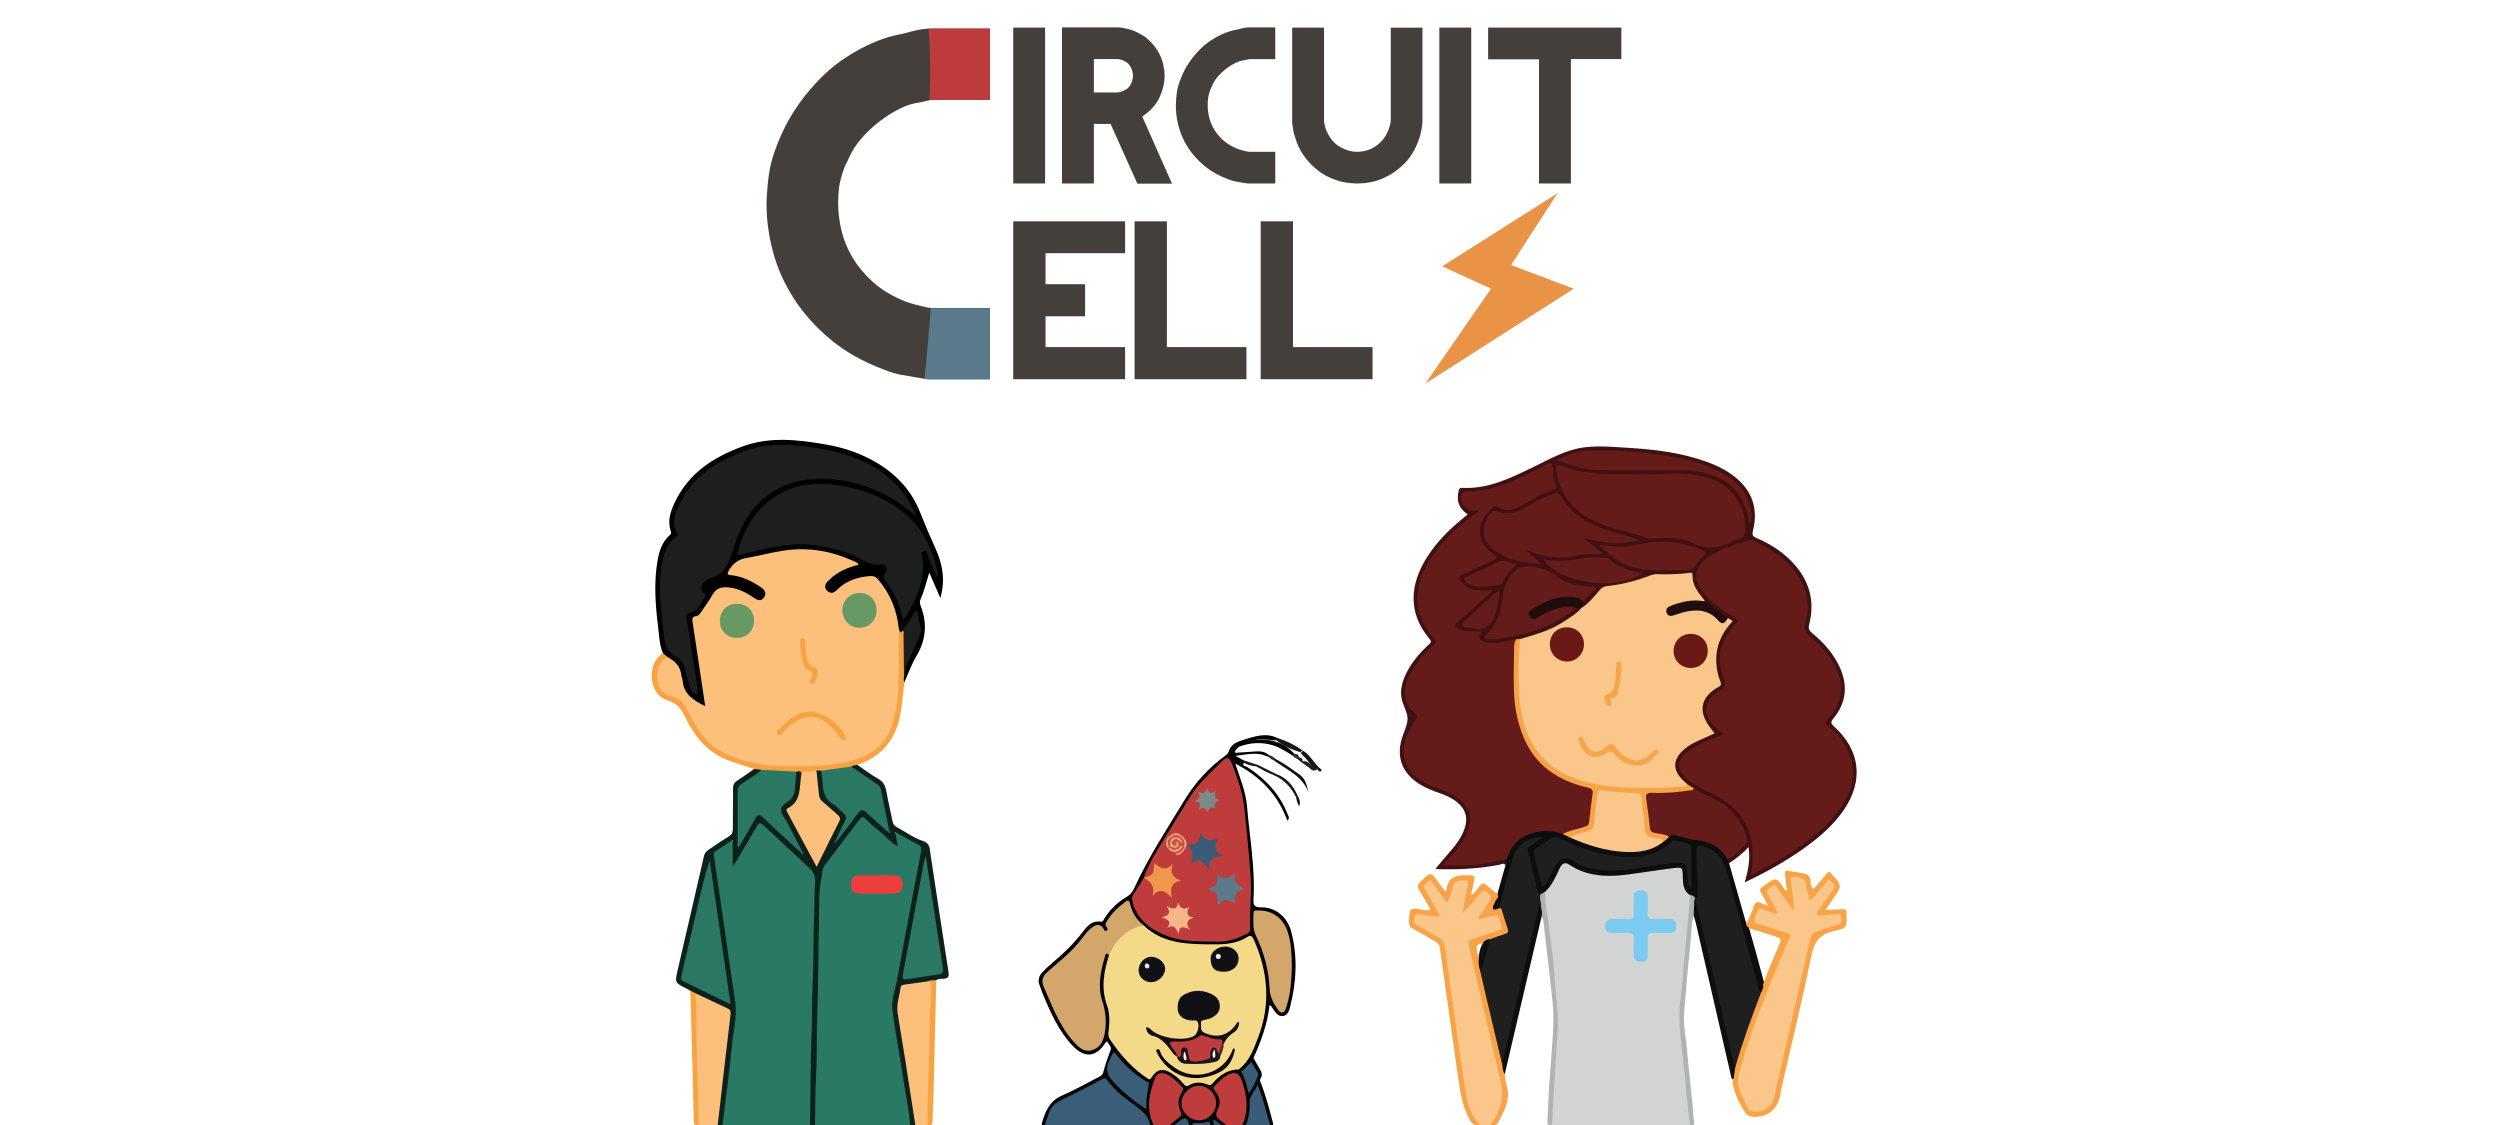 <svg xmlns="http://www.w3.org/2000/svg" width="1000" height="450" viewBox="0 0 1000 450"><g><path fill="#443F3B" d="M418.045 73.389h-12.755v-62.336h12.755v62.336zM468.808 73.474h-13.853l-10.727-23.904h-6.672v23.819h-12.756v-62.421h22.722c.338 0 .774.042 1.309.127.535.084 1.098.198 1.69.337.591.142 1.14.283 1.646.422.508.142.9.268 1.183.38 1.295.564 2.547 1.212 3.759 1.943 1.21.732 2.407 1.746 3.589 3.041 1.352 1.464 2.407 2.985 3.168 4.562.76 1.577 1.28 3.124 1.562 4.646.28 1.295.422 2.59.422 3.885 0 2.76-.663 5.604-1.985 8.532-1.325 2.928-3.647 5.519-6.968 7.771l11.911 26.86zm-15.626-43.163c0-1.125-.296-2.28-.887-3.463-.591-1.183-1.676-2.112-3.252-2.787-.282-.112-.633-.212-1.056-.295-.422-.085-.691-.127-.802-.127h-9.629v13.346h9.629c.111 0 .38-.056.802-.169.423-.111.773-.224 1.056-.338 1.576-.618 2.661-1.52 3.252-2.702.591-1.184.887-2.338.887-3.465zM510.109 73.389h-10.98c-.114 0-.367-.029-.761-.084-.394-.056-.731-.113-1.013-.168-1.013-.169-1.999-.338-2.956-.508-.958-.168-2-.479-3.125-.928-3.774-1.409-6.984-3.225-9.63-5.449-2.647-2.223-4.815-4.658-6.504-7.306-1.689-2.646-2.914-5.405-3.674-8.278-.761-2.872-1.141-5.686-1.141-8.446 0-.563.056-1.563.169-2.999.112-1.436.309-2.8.591-4.096.393-1.576.999-3.294 1.816-5.152.815-1.858 1.844-3.675 3.083-5.448 1.238-1.774 2.673-3.463 4.308-5.068 1.632-1.604 3.463-2.998 5.49-4.181 2.873-1.689 5.631-2.787 8.278-3.293.112 0 .38-.056.802-.169l1.436-.38c.534-.139 1.069-.253 1.604-.337.535-.084.972-.127 1.31-.127h10.896v12.67h-10.304c-.114 0-.451.071-1.015.211-.563.142-1.012.24-1.35.296-1.013.113-2.126.464-3.337 1.056-1.212.591-2.406 1.338-3.589 2.238-1.183.901-2.268 1.916-3.252 3.041-.985 1.127-1.731 2.28-2.238 3.463-.113.282-.267.606-.464.972-.198.366-.352.717-.465 1.055-.451 1.296-.732 2.38-.844 3.252-.114.874-.169 1.846-.169 2.914 0 1.521.197 3.112.591 4.773.394 1.661 1.042 3.252 1.942 4.772.9 1.52 2.07 2.943 3.505 4.266 1.437 1.322 3.196 2.436 5.28 3.335.225.113.591.253 1.098.423.507.168 1.027.324 1.563.464.535.142 1.056.268 1.563.379.506.114.928.168 1.267.168h10.22v12.669zM568.982 48.725c0 .113-.027.422-.084.928-.059.508-.113.93-.168 1.268-.283 1.973-.762 3.843-1.438 5.617-.676 1.773-1.576 3.562-2.701 5.364-1.014 1.634-2.381 3.209-4.098 4.73-1.719 1.52-3.338 2.674-4.857 3.463-.451.225-.916.465-1.393.719-.479.253-.973.492-1.479.717-1.521.619-3.111 1.083-4.773 1.395-1.662.309-3.334.464-5.023.464-.846 0-1.818-.057-2.916-.168-1.098-.114-2.098-.253-3-.423-1.855-.451-3.758-1.127-5.699-2.027-1.943-.902-3.844-2.196-5.701-3.886-1.52-1.351-2.859-2.842-4.014-4.477-1.154-1.632-2.041-3.237-2.66-4.814-.281-.676-.592-1.576-.928-2.703-.115-.281-.227-.604-.34-.972-.111-.366-.197-.689-.252-.971l-.211-1.183c-.086-.45-.156-.888-.211-1.309-.057-.424-.102-.774-.129-1.056l-.041-.508v-37.84h12.754v37.503c0 .114.014.198.041.253.029.057.043.142.043.254.057.451.154.944.297 1.479.141.535.295 1.028.465 1.478 1.35 3.154 3.18 5.393 5.488 6.715 2.311 1.324 4.617 1.984 6.928 1.984 1.236 0 2.504-.182 3.801-.548 1.295-.366 2.535-.956 3.717-1.775 1.184-.815 2.238-1.843 3.168-3.083.928-1.237 1.646-2.702 2.154-4.392.111-.281.238-.73.379-1.351.139-.619.211-.985.211-1.098v-37.419h12.67v37.672zM588.492 73.389h-12.754v-62.336h12.754v62.336zM648.549 23.638h-20.188v49.751h-12.754v-49.666h-20.355v-12.67h53.297v12.585zM395.978 151.676h-24.668c-.255 0-.822-.066-1.708-.19-.885-.126-1.645-.256-2.276-.38-2.277-.378-4.492-.761-6.641-1.137-2.153-.38-4.491-1.077-7.021-2.089-8.477-3.164-15.688-7.242-21.631-12.237-5.948-4.997-10.816-10.467-14.611-16.416-3.796-5.944-6.547-12.142-8.255-18.596-1.707-6.451-2.561-12.772-2.561-18.974 0-1.264.124-3.51.379-6.736.252-3.226.693-6.291 1.328-9.203.884-3.539 2.246-7.4 4.081-11.575 1.832-4.175 4.142-8.255 6.925-12.238 2.781-3.986 6.006-7.781 9.676-11.387 3.669-3.605 7.781-6.735 12.334-9.392 6.452-3.795 12.648-6.262 18.596-7.4.25 0 .854-.125 1.802-.379l3.225-.855c1.202-.313 2.404-.569 3.605-.758 1.202-.189 2.185-.286 2.941-.286h24.479v28.462h-23.147c-.257 0-1.017.161-2.277.476-1.268.316-2.28.539-3.037.665-2.277.254-4.778 1.043-7.496 2.37-2.722 1.33-5.408 3.007-8.063 5.028-2.659 2.026-5.094 4.302-7.306 6.833-2.216 2.531-3.891 5.122-5.029 7.778-.255.634-.602 1.362-1.043 2.183-.444.824-.793 1.612-1.042 2.372-1.015 2.912-1.647 5.346-1.898 7.305-.256 1.962-.379 4.144-.379 6.546 0 3.417.441 6.991 1.327 10.722.884 3.733 2.34 7.306 4.364 10.721 2.022 3.415 4.649 6.611 7.876 9.583 3.224 2.972 7.177 5.472 11.858 7.495.504.254 1.329.569 2.467.947 1.138.38 2.306.731 3.51 1.044 1.201.318 2.372.602 3.509.854 1.139.254 2.088.38 2.846.38h22.961v28.464z"/><path fill="#5B7A8C" d="M373.017 123.282c-.234 0-.495-.017-.767-.042.272.024-2.401 28.347-2.401 28.347.736.102 1.231.157 1.46.157h24.668v-28.462h-22.96z"/><path fill="#BE3B3B" d="M395.978 39.911v-28.462h-24.479l-.066.002c.748 9.631.689 19.112.395 28.633.512-.113.849-.172 1.002-.172h23.148z"/><path fill="#443F3B" d="M450.042 151.676h-44.752v-63.15h44.751v12.751h-31.831v12.406h15.83v12.835h-15.83v12.321h31.831v12.837zM498.585 151.676h-44.751v-63.15h12.92v50.314h31.831v12.836zM549.025 151.676h-44.75v-63.15h12.92v50.314h31.83v12.836z"/><path fill-rule="evenodd" clip-rule="evenodd" fill="#E99347" d="M604.418 106.03l25.086 9.448-59.379 37.982 26.27-37.982-19.514-8.95 46.162-29.274z"/></g><g fill-rule="evenodd" clip-rule="evenodd"><path fill="#D2D3D3" d="M676.046 450.088l-55.543.006c-.407-.783-.282-1.628-.262-2.453.207-8.233.903-16.439 1.385-24.656.555-9.463.902-18.894-.109-28.4-1.214-11.426-2.595-22.822-4.137-34.205-.156-1.161-.171-2.325.153-3.47 2.175-3.145 4.07-6.454 5.838-9.854 1.127-2.174 2.763-2.853 4.488-1.784 8.562 5.31 17.8 4.643 27.131 3.279 4.198-.611 8.365-1.444 12.586-1.924 1.078-.124 2.149-.216 3.235-.171 1.788.071 2.827.95 2.854 2.77.052 3.326.77 6.422 2.874 9.092.06 4.415-.603 8.778-.991 13.159-.902 10.182-1.706 20.378-2.814 30.539-.796 7.303.701 14.416 1.282 21.599.649 8.037 1.578 16.052 2.372 24.078.082.823.248 1.665-.342 2.395z"/><path fill="#2A7964" d="M364.07 450.023c-12.694.008-25.388.015-38.081.022-.877-.978-.674-2.189-.686-3.336-.062-5.995.398-11.988.396-17.966-.005-13.993.549-27.974.748-41.957.117-8.152.039-16.319.407-24.466.198-4.389.399-8.794.963-13.164.188-1.454.932-2.665 1.8-3.794 4.316-5.615 8.513-11.319 12.868-16.902 2.07-2.651 2.588-2.688 5.164-.511 3.358 2.842 6.594 5.826 9.758 8.632.4.008.488-.099.5-.309.067-1.096-.896-2.469.39-3.214 1.121-.648 2.221.311 3.245.81l5.038 2.766c2.094 1.026 2.775 2.645 2.352 4.937-1.74 9.42-3.529 18.83-5.277 28.25-1.929 10.401-3.847 20.806-5.834 31.197-.319 1.669-.213 3.312.063 4.965 2.238 13.393 4.296 26.815 6.523 40.208.214 1.294.639 2.632-.337 3.832zM324.015 450.054h-35.011c-.708-.788-.48-1.71-.377-2.615 1.584-13.891 3.275-27.767 4.878-41.654.41-3.559-.493-6.959-.978-10.398-2.396-16.982-4.893-33.952-7.369-50.922-.409-2.81.241-4.669 2.713-5.99 1.17-.626 2.19-1.519 3.396-2.098 1.438-.689 2.23-.189 2.379 1.357.214 2.224.029 4.457.098 6.768 2.527-4.612 5.261-8.994 7.85-13.461 1.541-2.656 2.502-2.785 4.94-.919 2.65 2.03 4.823 4.58 7.312 6.797 3.351 2.988 6.7 5.989 9.886 9.16 2.109 2.099 3.1 4.5 3.064 7.588-.126 10.9-.476 21.798-.714 32.692-.161 7.402.077 14.822-.407 22.203-.551 8.405-.114 16.814-.526 25.203-.225 4.573-.364 9.14-.42 13.713-.012.916-.01 1.847-.714 2.576z"/><path fill="#411010" d="M602.199 346.059c-.754-1.05-1.652-.311-2.459-.152-8.76 1.711-17.594 2.029-25.603 1.699 1.624-1.93 3.493-4.227 5.439-6.453 2.754-3.149 5.326-6.394 6.504-10.517 1.143-3.997-.111-7.192-3.235-9.753-2.151-1.764-4.668-2.862-7.277-3.739-2.528-.848-4.99-1.84-7.281-3.204-7.727-4.599-10.187-11.649-7.036-20.076 2.38-6.367 2.354-6.374.016-12.348-1.604-4.094-.747-8.021 1.05-11.815 2.131-4.503 5.295-8.232 8.906-11.616.724-.68 1.771-1.141.59-2.536-8.814-10.418-7.892-21.868-.971-32.717 3.851-6.034 8.822-11.037 14.359-15.515.624-.507 1.238-1.031 1.891-1.576-3.512-2.243-4.645-5.407-3.604-9.493.2-.786.447-1.143 1.297-1.097 10.511.561 19.539-3.962 28.607-8.361 6.569-3.186 12.958-6.934 20.362-7.854 5.885-.731 11.81-.145 17.702.208 10.486.625 20.871 1.912 30.85 5.448 4.178 1.479 8.137 3.376 11.619 6.16 7.031 5.624 9.439 12.845 7.243 21.541-.403 1.594-.144 2.251 1.431 2.925 6.031 2.581 11.436 6.126 15.706 11.201 5.765 6.851 7.587 14.663 5.367 23.329-.417 1.63-.062 2.489 1.204 3.521 4.492 3.659 8.294 7.934 10.82 13.223 3.576 7.489 2.921 14.551-2.39 20.973-1.159 1.4-.941 1.972.27 3.071 10.584 9.63 11.987 21.768 3.882 33.542-4.457 6.474-10.403 11.429-16.78 15.885-7.084 4.949-14.608 9.137-22.804 12.985 1.383-4.721 2.311-9.129 1.542-14.111-2.421 2.697-5.038 4.65-7.78 6.44-.668-.32-.836-.895-.811-1.57 1.613-2.016 3.871-3.314 5.715-5.097 1.855-1.793 1.807-3.501.966-5.596-2.728-6.808-7.823-11.205-14.376-14.064-2.064-.9-4.059-1.879-5.905-3.161-1.021-.422-1.818-1.18-2.726-1.772-6.903-5.729-6.613-11.213.825-16.203 2.366-1.586 4.882-2.873 7.566-3.782 1.72-.585 1.873-1.367.681-2.62-.286-.299-.511-.656-.739-1.005-3.9-5.913-3.211-10.721 2.47-14.941 1.862-1.385 2.284-2.613 1.618-4.79-2.25-7.35-.921-14.126 3.696-20.273.611-.813 1.635-1.7.174-2.69-3.313-2.062-6.299-4.557-9.315-7.015-2.302-2.765-4.575-5.551-5.1-9.284-.181-1.286-.979-1.709-2.118-1.507-3.642.646-7.314.298-10.973.396-1.268.033-2.474.325-3.654.747-5.114 1.821-10.296 3.349-15.733 3.868-1.84.178-3.301 1.083-4.399 2.566-1.245 1.681-2.737 3.136-4.236 4.582-.652.629-1.273 1.35-2.311 1.318-1.187-1.008-.14-2.037-.032-3.062 1.106-1.729 2.938-2.855 4.248-4.833-3.429-.37-6.546-.663-9.543-1.699-2.553-.882-4.963-1.979-6.941-3.827-3.347-3.126-7.653-2.828-11.558-2.615-2.845.155-4.489 3.182-5.762 5.764-.736 1.495-1.29 3.119-1.429 4.768-.528 6.227-2.377 11.882-7.068 16.613 2.274.803 4.22.542 6.144.203 10.269-1.807 20.114-4.689 28.425-11.394.324-.26.713-.427 1.11-.562.653-.168 1.289-.204 1.863.234.57 1.543-.769 2.037-1.595 2.7-6.699 5.37-14.387 8.62-22.716 10.463-.499.101-1.006.155-1.51.212-3.665.769-7.309 1.712-11.11 1.388-2.923-.247-3.733-.903-4.163-3.706-.172-1.126-.938-.745-1.468-.733-2.109.047-4.148-.209-6.119-1.006-2.783-1.128-3.04-2.25-.722-4.241 4.161-3.578 8.135-7.362 12.453-11.232-1.506-.104-2.808.017-4.093-.067-2.772-.181-5.203-1.164-7.063-3.275-1.685-1.909-1.457-3.106.8-4.337 3.442-1.876 7.066-3.375 10.59-5.081 2.074-1.004 2.113-1.272.284-2.626-6.391-4.732-6.128-13.128.53-18.88.753-.651 1.616-.97 2.525-.427 3.834 2.292 7.325.679 10.605-1.158 3.564-1.996 7.018-4.177 10.93-5.456 1.031-.337 1.229-.935.929-1.909-.57-1.836-.858-3.744-1.042-5.645-.169-1.747-.865-1.896-2.279-1.199-4.332 2.138-8.591 4.426-13.058 6.292-5.34 2.231-10.821 3.853-16.631 4.229-1.178.076-2.637-.379-3.102 1.339-.397 1.461.739 3.714 2.184 4.416.85.415 1.778.383 2.687.481.643.071 1.487.007 1.686.771.195.758-.567 1.153-1.088 1.521-3.067 2.167-5.999 4.512-8.719 7.088-5.862 5.55-10.956 11.676-13.438 19.546-2.36 7.483-.926 14.326 3.814 20.49 2.998 3.896 3.028 3.839-.508 7.394-3.607 3.625-6.872 7.511-8.58 12.441-1.488 4.294-1.018 8.251 2.419 11.485 1.661 1.564 1.642 2.99.394 4.806-1.464 2.127-2.625 4.452-3.364 6.95-1.967 6.672.048 11.98 5.958 15.688 2.485 1.561 5.218 2.592 7.961 3.588 2.36.857 4.628 1.912 6.665 3.385 5.169 3.735 6.483 8.97 3.882 14.767-2.009 4.482-4.945 8.264-9.021 12.031 3.615.004 6.642.188 9.654-.109 4.223-.418 8.458-.809 12.587-1.887.714-.186 1.472-.396 2.149.168.398.921.703 1.829-.506 2.42z"/><path fill="#0D211C" d="M324.015 450.054c.177-12.146.114-24.302.626-36.434.288-6.822.069-13.644.427-20.451.463-8.814.197-17.64.567-26.445.191-4.568.062-9.147.424-13.7.193-2.42-.626-4.225-2.25-5.747-6.187-5.801-12.443-11.527-18.622-17.338-1.226-1.153-1.734-.632-2.4.521-2.661 4.609-5.375 9.188-8.081 13.771-.406.688-.875 1.34-1.634 2.49v-10.746c-2.63 1.75-4.883 3.234-7.12 4.745-.585.396-.457 1.043-.375 1.606 1.395 9.599 2.813 19.194 4.209 28.792 1.42 9.764 2.756 19.54 4.26 29.29.944 6.13-.767 12.031-1.289 18.026-.69 7.928-1.805 15.818-2.75 23.722-.314 2.635-.669 5.266-1.004 7.896l-1.924-.005c-.808-.766-.449-1.709-.35-2.584 1.226-10.964 2.549-21.916 3.805-32.874.302-2.637.525-5.281.812-7.919.178-1.642-.455-2.62-1.929-3.338-3.506-1.708-6.984-3.471-10.561-5.025-.96-.611-2.132-.947-2.729-2.047-.51-.279-1.012-.573-1.53-.836-4.675-2.37-4.698-2.372-3.55-7.342 3.514-15.212 7.08-30.413 10.531-45.639.429-1.892 1.876-2.521 3.146-3.413 2.243-1.578 4.54-3.083 6.877-4.519 1.111-.683 1.539-1.459 1.529-2.805-.04-5.407.149-10.814.075-16.221-.022-1.654.574-2.558 1.899-3.39 2.246-1.409 4.379-3 6.56-4.513.853-.741 1.77-.663 2.716-.221.895 1.249-.176 1.794-.923 2.354-1.663 1.244-3.384 2.423-5.177 3.461-1.942 1.124-2.707 2.621-2.666 4.893.114 6.31.065 12.625.023 19.371 1.939-3.398 3.759-6.451 5.52-9.539 1.797-3.151 2.484-3.223 5.149-.662 4.486 4.311 9.286 8.287 13.627 12.738.151.127.164.426.466.394-.228-.122-.347-.338-.482-.558-2.513-4.524-4.889-9.107-7.322-13.658-1.41-2.638-1.329-3.431 1.002-5.088 2.622-1.863 3.777-4.209 3.854-7.389.042-1.77.047-3.67 1.101-5.284.806-.385 1.541-.342 2.166.355.551 3.761-.177 7.415-1.1 11.013-.31 1.207-1.57 1.904-2.578 2.638-1.357.988-1.705 2.126-.856 3.654 3.472 6.242 6.723 12.604 10.238 18.815.908-.177.955-.952 1.227-1.493 2.248-4.455 4.436-8.943 6.744-13.37.959-1.838.975-3.473-.832-4.563-5.403-3.26-7.446-8.146-7.291-14.223.028-1.118-.701-2.287.278-3.327.627-.347 1.257-.343 1.889-.017 1.759 2.374 1.108 5.267 1.593 7.905.305 1.66.814 2.894 2.137 3.974 1.728 1.409 3.282 3.029 5.035 4.424 1.619 1.288 2.099 2.797 1.194 4.812-.986 2.196-1.961 4.379-3.354 6.324.031.151-.394.18-.167.354.256.195-.141.098.079-.182 2.281-3.621 5.035-6.864 7.604-10.244 1.697-2.233 2.568-2.392 4.647-.393 2.523 2.424 5.337 4.526 7.711 7.076.705-.204-.08-.553.066-.806-1.13-4.506-2.025-9.057-2.969-13.593-.407-1.954-1.318-3.273-2.976-4.304-2.319-1.439-4.578-2.982-6.819-4.543-.777-.54-1.833-.912-1.807-2.154.67-.944 1.516-1.125 2.529-.589 2.751 1.868 5.4 3.923 8.29 5.544 2.136 1.199 2.923 2.864 3.326 5.096.724 4.006 1.662 7.972 2.47 11.961.212 1.047.664 1.772 1.656 2.299 3.444 1.832 6.664 4.317 10.312 5.471 2.889.914 2.8 2.643 3.111 4.701 2.409 15.948 4.807 31.898 7.309 47.832.297 1.888-.226 2.523-2.011 2.656-.967.071-2.022-.051-2.897.577-1.009 1.029-2.459.548-3.618 1.066-2.537.472-5.102.765-7.649 1.175-1.528.246-2.279 1.057-2.613 2.561-.823 3.697-1.053 7.351-.429 11.135 2.122 12.894 4.246 25.787 6.233 38.7.176 1.143.499 2.309-.299 3.369l-2.062-.061c-.647-7.28-2.233-14.419-3.281-21.643-1.19-8.205-2.873-16.346-3.854-24.573-.467-3.92 1.121-7.825 1.84-11.724 3.178-17.209 6.433-34.403 9.657-51.605.178-.947.182-1.869-.798-2.41-3.038-1.681-6.09-3.338-9.539-5.225l1.02 5.789c-3.146-1.829-5.12-4.407-7.601-6.334-1.899-1.478-3.632-3.174-5.384-4.83-.839-.795-1.35-.918-2.148.143-4.694 6.249-9.501 12.413-14.182 18.668-1.003 1.341-.855 3.132-1.182 4.674-1.045 4.925-.894 9.834-1.01 14.739-.32 13.563-.202 27.139-.719 40.691-.317 8.323.009 16.653-.491 24.951-.376 6.242-.198 12.477-.41 18.711-.656.007-1.314.01-1.972.013z"/><path fill="#FBC689" d="M596.051 450.078c-1.358-.002-2.718-.006-4.078-.012-1.49-.591-2.301-1.802-3.049-3.149-3.032-5.465-3.697-11.526-4.539-17.551-2.328-16.667-4.79-33.312-7.089-49.979-.262-1.893-1.077-3.217-2.771-4.146-2.557-1.401-5.076-2.871-7.596-4.339-1.671-.975-2.406-2.276-1.747-4.159.661-1.889 2.181-1.769 3.733-1.482 1.149.213 2.323.2 3.477.389.628.102 1.403.53 1.872-.091.493-.651-.195-1.24-.503-1.785-1.35-2.395-2.751-4.761-4.062-7.178-.446-.827-.784-1.642-.375-2.606.98-2.307 3.009-2.65 4.611-.727 1.591 1.912 2.776 4.138 4.643 6.146 1.229-1.572 1.427-3.418 2.042-5.074.842-2.265 4.265-3.664 6.386-2.582 1.194.609.957 1.635.783 2.612-.537 3.024-1.213 6.021-1.857 9.524 1.986-2.497 3.718-4.576 5.44-6.659 1.11-1.339 2.316-1.812 3.893-.714 1.713 1.193 2.079 2.401 1.058 4.264-1.041 1.896-2.449 3.567-3.673 5.807 1.621-.075 2.894-.624 4.185-.976 1.879-.515 3.08.056 3.592 1.98.193.726.365 1.456.588 2.171.539 1.715-.161 2.689-1.777 3.234-2.842.958-5.65 2.057-8.549 2.803-2.262.582-2.576 1.648-2.081 3.77 3.449 14.766 6.917 29.528 10.302 44.311.818 3.572 1.73 7.125 2.511 10.706 1.218 5.581-1.022 10.263-4.135 14.656-.294.408-.815.568-1.235.836z"/><path d="M265.191 261.294c-1.429-3.255-1.49-6.781-1.914-10.215-1.091-8.845-1.805-17.712-.296-26.591.663-3.905 1.765-7.624 4.879-10.383.465-.412.756-.769.502-1.482-1.531-4.282-.117-8.199 1.71-11.984 5.533-11.465 15.298-17.764 26.818-22.015 11.186-4.127 22.454-2.734 33.724-.781 7.077 1.228 13.822 3.557 20.041 7.238 7.978 4.72 13.991 11.222 17.399 19.89 1.911 4.86 3.971 9.639 6.128 14.393 2.759 6.081 4.084 12.452 1.963 19.861l-4.436-10.202c-1.157 3.827-2.056 7.482-3.573 10.955-.397.909-.07 1.819.251 2.67 2.611 6.938 1.963 13.469-1.877 19.884-1.946 3.252-3.195 6.92-4.76 10.399-.798-.509-.788-1.287-.701-2.091.311-5.123 2.856-9.502 5.064-13.892 1.926-3.832 1.364-7.292.006-11.27-1.584 2.451-2.945 4.778-4.667 6.849-1.571 1.473-1.919.108-2.375-1.019-1.054-6.772-3.263-13.046-7.652-18.458-1.233-1.521-2.504-2.142-4.5-1.87-4.236.58-8.092 1.862-11.232 4.898-.978.945-2.096 1.707-3.559 1.47-2.349-.382-3.333-3-1.752-5.031 1.869-2.401 4.347-4.101 7.138-5.315 1.346-.585 2.742-1.052 4.565-1.7-5.301-2.78-10.524-3.917-15.883-4.724-10.377-1.562-20.131 1.561-30.011 3.788-.653.147-1.267.47-1.729.962-.908.965-2.208 1.991-1.975 3.299.203 1.137 1.839.748 2.827 1.039 3.391.998 6.528 2.513 9.412 4.527 1.816 1.269 2.361 3.276 1.459 4.768-.923 1.527-2.742 1.827-4.855.529-3-1.843-6.011-3.54-9.588-4.014-2.759-.365-4.774.48-6.407 2.827-2.118 3.043-3.579 6.607-6.878 8.77-1.149.751-.703 2.105-.528 3.252 1.488 9.711 2.971 19.422 4.349 29.146.081.576.222 1.147.177 1.736-.081 1.061-.625 1.665-1.626 1.052-3.291-2.014-7.129-3.519-7.832-8.084-.202-1.313-.839-2.544-1.046-3.853-.457-2.899-1.871-5.117-4.345-6.673-.82-.833-2.08-1.259-2.415-2.555z"/><path fill="#010000" d="M507.483 302.78c-3.94-1.604-5.421-1.655-13.321-.41l3.347 1.796c.28.309.318.619.003.931-.781 1.461.778 1.33 1.292 1.663 7.388 4.78 13.196 10.873 16.356 19.233.211.556.861 1.062-.196 2.307-3.841-10.52-10.947-17.774-20.85-22.848 1.884 5.83 4.212 11.229 4.698 17.121 1.019 12.35 3.332 24.611 2.584 37.074-.145 2.398.347 3.354 3.051 3.301 5.679-.11 10.475 3.735 12.043 9.738 2.577 9.866 2.133 19.782-.353 29.616-.438 1.731-.851 3.896-3.05 4.131-1.966.208-2.931-1.603-3.969-3.008-.328-.442-.446-1.077-1.329-1.347-.779 7.451-3.339 14.329-6.369 21.056-.243.635-.194 1.374-.684 1.924-1.285 1.581-2.256 3.531-4.569 3.916-.814-.192-1.05-.717-.858-1.489 6.404-6.918 8.884-15.544 10.203-24.511 1.346-9.148-.768-17.875-4.406-26.275-.553-1.279-1.403-1.545-2.6-.996-9.975 4.579-20.213 2.788-30.39 1.102-4.205-.695-7.67-3.131-10.754-6.038-2.635-1.924-4.466-4.396-5.433-7.555-.664-2.171-1.069-2.237-2.907-.763-1.561 1.25-2.983 2.661-4.219 4.236-.981 1.251-1.907 2.547-1.542 4.309.125.599-.007 1.176-.597 1.518-.655.378-1.149-.04-1.533-.455-1.703-1.843-3.267-1.054-4.798.213-.902.747-1.638 1.673-2.306 2.617-3.305 4.677-7.575 8.378-11.948 11.979-4.867 4.006-5.168 4.842-2.822 10.57 2.559 6.25 5.519 12.297 9.677 17.683.975 1.265 2.061 2.396 3.404 3.267 2.883 1.869 5.669 1.3 7.531-1.562.782-1.202 1.371-2.523 1.415-3.957.127-4.149.321-8.272-1.008-12.356-1.969-6.045-.813-12.027 1.054-17.888.61-1.914 1.285-1.946 2.582-.415-.424 3.371-1.698 6.574-1.812 10.024-.095 2.854.017 5.627.994 8.342 1.355 3.771 1.229 7.703 1 11.6-.111 1.891.443 3.343 1.501 4.829 3.935 5.535 8.606 10.315 14.142 14.252.45.668.911 1.337.06 2.042-1.108.312-1.899-.373-2.701-.917-4.389-2.98-8.427-6.341-11.458-10.768-.409-.686-1.031-1.244-1.272-2.036.085-1.327-1.144-1.939-1.487-3.042-.267.155-.459.201-.533.32-3.791 6.045-8.438 6.626-13.363 1.383-5.61-5.972-8.85-13.382-11.952-20.831-.413-.992-.667-2.052-1.1-3.034-.921-2.089-.5-3.909 1.04-5.484 1.276-1.305 2.569-2.609 3.976-3.766 4.446-3.659 8.538-7.639 12.042-12.234 1.815-2.381 3.785-4.754 7.355-4.224.878.13 1.042-.688 1.371-1.214 2.337-3.748 5.459-6.691 9.245-8.911 1.476-.864 2.25-2.221 2.899-3.632 5.68-12.323 13.11-23.644 20.152-35.184 4.244-6.956 9.703-12.825 16.311-17.614.45-.325.951-.801 1.088-1.299.79-2.885 3.006-3.941 5.583-4.741 4.612-1.43 9.168-3.2 14-.861 0 .766-.596.819-1.129.953-2.627-.163-5.24-.88-7.893-.233-.726.209-1.438.635-1.904.443.575.299 1.363-.329 2.195-.479 5.994-.43 11.312.997 15.466 5.623-.059.45-.224.774-.77.642-2.475-1.491-4.866-3.128-7.673-4-4.623-1.436-9.163-1.148-13.657.522-.92.137-1.445.656-1.544 1.59-.299 1.326.685.798 1.198.769 2.484-.137 4.962-.351 7.445-.49 1.784-.104 3.451.252 4.828 1.497.179.263.155.508-.072.735z"/><path fill="#0E0D0E" d="M691.029 343.612l.607 1.661c2.123 7.46 4.243 14.921 6.368 22.379.182.635.396 1.26.593 1.891.407.351.721.77.918 1.271 2.114 7.478 4.233 14.954 6.195 22.474.337 1.587.146 2.993-1.346 3.956-1.434-.497-1.569-1.851-1.887-3.012-4.114-14.993-8.297-29.969-12.383-44.97-1.145-4.195-3.146-7.693-7.372-9.464-2.959-1.238-3.642-.875-3.479 2.266.25 4.812.639 9.615.441 14.439-.044 1.091.286 2.434-1.271 2.9-1.008-.052-1.714-.647-2.378-1.319-2.821-1.78-2.857-4.666-2.924-7.504-.083-3.514-.161-3.764-3.705-3.332-6.185.754-12.334 1.797-18.514 2.596-8.15 1.055-16.097.792-23.268-4.013-1.789-1.199-2.936-.229-3.719 1.437-1.589 3.381-3.049 6.844-5.864 9.468-.572.724-1.112 1.506-2.236 1.211-1.098-.405-1.346-1.395-1.595-2.364-1.224-4.75-2.178-9.565-3.47-14.297-.496-1.812.05-3.047 1.684-3.93 1.084-.586 2.042-1.385 3.059-1.936-6.147.857-9.036 4.961-10.58 10.614-1.577 5.767-2.838 11.629-4.953 17.245-.763.847-1.567 1.485-2.689.536-.429-.868-.096-1.713.091-2.562.336-1.305 1.188-2.389 1.592-3.669l3.252-11.525c.627-.728.192-1.61.354-2.405.213-3.494 2.115-6.11 4.67-8.19 2.841-2.315 6.177-3.6 9.928-3.503 2.685.071 5.511-.947 7.97.978 1.131.604 2.249 1.232 3.485 1.611 7.62 3.194 15.386 5.587 23.806 5.44 4.548-.08 8.687-1.051 12.398-3.689 1.035-.538 1.781-1.426 2.629-2.195.894-.835 1.94-.762 3.033-.543 3.729.748 7.418 1.674 11.169 2.337 3.275.579 6.021 2.275 8.137 4.883.663.818 1.506 1.591 1.254 2.829z"/><path fill="#F8A348" d="M704.413 397.087c.427-1.039 1.212-1.988.781-3.232 1.892-5.327 4.173-10.497 6.361-15.702 1.105-2.625 1.087-2.729-1.697-3.652-2.604-.864-5.188-1.782-7.843-2.492-1.113-.298-2.279-.545-3.124-1.449-.384-.257-.374-.627-.293-1.016.972-2.283 2.096-4.514 2.87-6.863.626-1.896 1.478-2.334 3.191-1.343.613.355 1.35.494 2.471.887-1.054-2.015-1.826-3.639-2.736-5.183-.602-1.02-.449-1.693.555-2.239.145-.078.275-.187.41-.286 5.175-3.882 5.175-3.882 8.695 1.551 1.123.206.644-.489.546-.971-.192-1.735-.377-3.472-.585-5.204-.144-1.213-.002-1.886 1.57-1.514 2.26.536 4.679.523 6.849 1.269 2.677.918 1.055 4.238 2.897 6.048 1.729-2.015 3.517-3.966 5.142-6.046.875-1.123 1.49-1.109 2.249-.01l.164.188c3.924 4.414 3.922 4.414.607 9.282-1.015 1.491-2.021 2.987-3.294 4.869 2.577-.113 4.687-.157 6.784-.319 1.182-.092 1.739.28 1.604 1.499v.25c.241 5.405.339 5.852-4.951 6.998-5.617 1.219-7.902 4.133-9.047 9.759-3.56 17.493-7.821 34.843-11.802 52.25-.406 1.777-.591 3.616-1.142 5.344-1.503 4.722-5.391 7.256-10.283 6.965-1.346-.08-2.541-.517-3.243-1.584-2.241-3.41-4.021-7.057-4.911-11.07-.176-.786-.301-1.652.217-2.415-.796-1.481-.238-2.934.084-4.392 2.295-9.523 5.86-18.624 9.274-27.775.348-.933.648-1.9 1.63-2.402zM598.946 357.586c1.111 1.574-.972 2.235-.998 3.484-.28.915-1.43 1.633-.63 2.794.8-.019 1.577-.132 2.273-.568 1.247-.846 1.582.305 1.845 1.004.901 2.395 1.563 4.873 2.302 7.324.393 1.303-.354 2.034-1.458 2.478-1.919.771-3.9 1.36-5.859 2.008-.972.233-1.857.719-2.809 1.014-3.246.86-3.223.857-2.583 4.141.237 1.218.58 2.399.964 3.575.228 1.264.516 2.513.773 3.768 2.97 12.402 5.863 24.817 8.657 37.257.45 1.252.195 2.59.47 3.864.229 1.392.294 2.835.716 4.166 1.804 5.684-.871 10.34-3.283 15.076-.735 1.444-2.036 1.177-3.275 1.11.954-1.459 2.102-2.825 2.824-4.389 1.979-4.284 2.594-8.544 1.382-13.419-4.477-18.007-8.476-36.135-12.708-54.201-.349-1.485.108-2.014 1.462-2.428l10.425-3.4c1.15-.351 1.378-.792 1.094-1.943-1.15-4.66-1.1-4.625-5.733-3.391-1.078.288-2.154.911-3.62.519 1.57-2.366 3.037-4.652 4.589-6.883 1.044-1.497.665-2.394-.739-3.493-1.533-1.2-2.292-.567-3.223.603-2.082 2.626-4.214 5.218-6.802 7.544.707-3.719 1.272-7.472 2.183-11.138.457-1.836-.219-1.969-1.651-1.937-2.301.052-4.115.424-4.606 3.271-.324 1.887-.943 3.816-2.12 5.714-1.924-2.629-3.718-5.096-5.529-7.549-.489-.659-.817-2.021-1.976-.903-.846.815-2.443 1.413-1.316 3.215 1.587 2.532 3.033 5.153 4.51 7.754.482.852.867 1.76 1.438 2.932-2.765.235-5.149-.468-7.56-.752-1.112-.131-2.236-.481-2.633.997-.326 1.214-.557 2.379.953 3.197 2.918 1.583 5.671 3.494 8.656 4.932 1.794.862 2.359 2.195 2.594 3.859 1.552 11.062 3.034 22.133 4.611 33.19 1.264 8.844 2.482 17.697 4.016 26.495.742 4.261 2.375 8.301 5.402 11.591-2.196.546-3.322-.632-4.272-2.428-2.989-5.643-3.771-11.834-4.64-18.009-2.366-16.788-4.741-33.572-7.098-50.36-.174-1.24-.69-2.085-1.857-2.709-2.785-1.492-5.419-3.284-8.252-4.667-1.97-.961-2.539-2.172-2.285-4.295.538-4.499.438-4.521 4.923-3.778 1.131.188 2.246.539 3.747.064-1.532-2.67-2.936-5.283-4.512-7.791-.864-1.376-.709-2.251.451-3.399 4.138-4.098 4.087-4.142 7.5.652.762 1.071 1.569 2.109 2.442 3.279.247-.348.466-.517.481-.699.427-5.124 3.855-5.902 8.107-5.836 3.422.052 3.427-.105 2.725 3.287-.3 1.454-.614 2.909-.992 4.695 1.859-1.121 2.63-2.807 3.812-4.085.738-.796 1.246-.839 2.044-.161 1.516 1.291 3.097 2.51 4.648 3.758z"/><path fill="#FCC07C" d="M366.132 450.084c-1.29-8.367-2.557-16.739-3.874-25.102-1.033-6.561-2.114-13.115-3.199-19.67-.59-3.563.733-6.894 1.183-10.332.129-.988.964-1.048 1.685-1.153 3.039-.44 6.083-.846 9.125-1.263 1.51-.551 1.979.388 2.13 1.586.24 1.903.277 3.838.018 5.729-.421 3.067-.355 6.14-.393 9.217-.153 12.801-.753 25.59-1.018 38.389-.02.913-.037 1.846-.747 2.565l-4.91.034zM278.605 397.491c4.127 1.957 8.24 3.946 12.391 5.851 1.227.563 1.353 1.311 1.202 2.57-1.751 14.707-3.425 29.423-5.119 44.137-2.534.005-5.066.009-7.599.013-.938-1.039-.772-2.336-.758-3.561.1-8.894-.438-17.776-.666-26.659-.17-6.641-.171-13.289-.39-19.932-.027-.875-.564-2.082.939-2.419z"/><path fill="#3A5D79" d="M460.029 450.054h-42.036c-.396-3.324 2.386-8.722 5.461-10.188 5.414-2.579 10.812-5.189 16.005-8.188 1.932-1.115 3.264-.901 4.676.896 3.428 4.367 7.96 7.529 12.379 10.78 2.304 1.694 3.684 3.762 3.515 6.7z"/><path fill="#F8A241" d="M265.191 261.294l2.25 1.797c-2.297 1.804-3.983 3.787-3.798 7.08.248 4.401 2.096 7.304 6.453 8.283 2.569.578 4.054 1.829 5.018 4.217.93 2.305 2.178 4.487 3.383 6.677 5.209 9.473 13.987 13.631 23.969 15.28 12.216 2.02 24.539 1.802 36.708-.747 7.242-1.518 13.264-4.898 16.251-12.207 1.686-4.124 2.465-8.431 2.925-12.849.821-7.895.293-15.801.482-23.699.029-1.213-.305-2.525.701-3.557.513.166.125 2.604 1.5.595 1.624.414 1.199 1.812 1.239 2.847.204 5.214.02 10.417-.68 15.595-.136.788-.133 1.565.163 2.324-.476 3.961-.814 7.939-1.448 11.872-1.675 10.385-7.137 17.738-17.363 21.141-.847.128-1.724.147-2.456.683-1.299 1.435-3.146 1.33-4.793 1.498-2.38.243-4.785 1.423-7.201.131l-1.909-.062c-1.777 1.723-3.879 1.172-5.948.843-.577-.791-1.362-.444-2.096-.382-1.897 1.247-4.052.828-6.045.649-2.655-.237-5.487.228-7.916-1.386l-2.914-.329c-3.62-1.178-7.264-2.251-10.827-3.638-5.845-2.272-10.143-6.225-13.5-11.354-1.045-1.596-2.097-3.221-2.874-4.952-1.571-3.507-3.285-6.224-7.56-7.543-7.819-2.413-8.17-15.182-1.714-18.807z"/><path fill="#050707" d="M460.029 450.054c-.686-4.08-3.734-6.206-6.788-8.408-3.85-2.778-7.554-5.755-10.41-9.613-.566-.765-1.012-.885-1.837-.431-5.839 3.201-11.81 6.142-17.767 9.118-2.869 1.431-3.641 4.607-4.668 7.421-.228.624-.379 1.274-.566 1.913-.669 0-1.607.495-1.18-.999 1.333-4.679 3.128-8.765 8.13-10.906 5.175-2.216 10.074-5.076 15.104-7.631.863-.44 1.113-1.006 1.365-2.014.758-3.032 1.938-5.961 2.953-8.93.756.296 1.29.827 1.649 1.546-3.829 9.368-3.431 7.742 2.335 13.711 2.728 2.82 5.907 5.076 9.267 7.556.649-3.247.227-6.492 1.895-9.262.784-.47.184-.942-.001-1.411 2.468-4.657 5.642-5.471 9.942-2.551.345.234.692.47.993.757 2.422 2.308 4.842 4.598 8.573 2.599.132-.069.346-.066.492-.012 3.551 1.341 6.003-.258 8.5-2.684 1.963-1.908 4.545-3.071 7.512-2.06.045.582.385.836.943.848 2.333 1.67 2.352 4.454 3.201 6.885 2.89-3.269 3.198-5.308 1.399-8.899-.296-.594-.697-1.148-.57-1.87l.926-1.592c.756 1.382 1.453 2.8 2.286 4.135.82 1.312 1.524 2.566.546 4.095-.552.862.039 1.623.315 2.362 1.794 4.83 3.148 9.793 4.441 14.773.218.837.744 1.934-.989 1.557-1.208-.508-1.231-1.696-1.484-2.708-.962-3.858-2.067-7.67-3.427-11.624-1.656 2.147-2.521 4.221-2.569 6.876-.044 2.545.106 5.384-2.088 7.426l-1.541.029c-.376-.561-.164-1.125.023-1.669 1.738-5.037 1.046-10.019-.451-14.935-1.175-3.861-3.27-4.446-6.489-1.99l-1.67 1.493c-1.79 1.354-2.217 2.728-.883 4.815 1.211 1.895 1.071 4.247.256 6.278-.751 1.873-.261 2.928 1.289 3.923.715.46 1.653.917 1.511 2.072l-1.973.007c-1.008.206-2.02-1.91-3.024.005l-1.421-.035c-2.368-.787-4.732-.581-7.096.025l-1.424-.009c-1.029-1.941-2.318-2.354-4.035-.754-.414.386-1.028.513-1.556.747l-2.074.027c.133-1.789 1.82-2.235 2.862-3.206.838-.782 1.155-1.415.703-2.566-.954-2.424-.892-4.879.403-7.194.627-1.122.481-1.996-.416-2.888-1.356-1.35-2.706-2.693-4.451-3.546-2.355-1.152-3.911-.756-4.78 1.682-1.744 4.887-2.757 9.894-1.174 15.077.259.85.818 1.665.445 2.626l-1.457.013z"/><path fill="#BE3C3C" d="M461.487 450.042c-3.12-6.354-1.873-12.62.527-18.79.792-2.034 2.557-2.479 4.56-1.567 2.564 1.166 4.441 3.17 6.322 5.181.608.65.389 1.092-.028 1.715-1.759 2.638-1.957 5.44-.55 8.271.502 1.009.142 1.451-.621 2.028-1.314.995-2.539 2.114-3.801 3.18l-6.409-.018zM490.497 450.044c-.362-.329-.695-.699-1.092-.981-2.001-1.413-4.048-2.419-2.151-5.723 1.193-2.076.565-4.94-1.231-6.98-.821-.933-.673-1.492.104-2.246 1.487-1.441 2.886-2.982 4.724-4.009 2.846-1.593 4.799-1.067 5.855 2.049 2.004 5.903 2.965 11.904.206 17.902l-6.415-.012z"/><path fill="#B2B2B2" d="M616.214 357.734l1.831-.998c-.082 5.161 1.162 10.176 1.705 15.268.552 5.177 1.455 10.306 1.806 15.511.404 6.024 1.115 12.026 1.501 18.052.193 3.037.184 6.125-.12 9.151-.48 4.784-.638 9.579-.912 14.37-.374 6.533-1.02 13.054-1.053 19.607-.002.468-.305.932-.469 1.398-1.231.182-1.602-.403-1.539-1.57.252-4.641.413-9.287.684-13.927.203-3.474.56-6.938.783-10.41.361-5.628.896-11.258.928-16.89.023-4.21-.547-8.432-1.002-12.634-.899-8.316-1.909-16.622-2.858-24.933-.122-1.075-.225-2.142-.865-3.065-.955-1.278-.536-2.815-.803-4.227.199-1.56-1.335-3.267.383-4.703zM676.038 358.085c.866-.05 1.525.288 1.972 1.039.465 1.076.059 2.21.218 3.307-.079 1.276.325 2.655-.77 3.72-1.005 3.864-.932 7.857-1.348 11.788-.954 8.992-1.719 18.004-2.472 27.015-.405 4.835.688 9.589 1.1 14.377.645 7.518 1.522 15.017 2.281 22.526.225 2.229.253 4.486.615 6.69.257 1.558-.398 1.712-1.589 1.541-.979-6.29-1.396-12.643-2.042-18.969-.595-5.832-1.263-11.658-1.894-17.485-.535-4.944-.502-9.861.205-14.81.609-4.25.803-8.559 1.198-12.839.632-6.826 1.289-13.653 1.918-20.48.228-2.471.406-4.946.608-7.42z"/><path fill="#0F0E0F" d="M677.458 366.15l.175-4.044c.295-.601-.033-1.332.414-2.015 1.242.317 1.269 1.423 1.477 2.302 4.809 20.35 9.455 40.737 14.312 61.074.294 1.23.204 2.472.219 3.712l-.627 4.474c-.42-.017-.751-.037-.88-.604-4.692-20.464-9.4-40.922-14.119-61.379-.273-1.186-.647-2.346-.971-3.52zM616.431 362.616c.216 1.342.575 2.677.202 4.049-4.912 21.021-9.825 42.041-14.738 63.062-.641-1.081-.879-2.27-.923-3.508-.363-1.822-.271-3.63.157-5.428 4.502-18.871 8.796-37.79 13.28-56.663.135-.567.245-1.143.429-1.696.179-.535.276-1.333.971-1.262.756.077.269 1.01.622 1.446z"/><path fill="#F8A342" d="M371.044 450.05c-.203-9.635.432-19.258.643-28.884.127-5.798.053-11.615.379-17.411.172-3.06.53-6.105.459-9.179-.024-1.079-.017-2.047-1.475-2.012 1.091-.61 2.288-.445 3.457-.486-.39 16.42-.774 32.839-1.178 49.258-.057 2.32-.335 4.639-.274 6.952.045 1.623-.53 2.099-2.011 1.762zM278.605 397.491c-.928 1.237-.077 2.546-.067 3.797.084 10.873.06 21.757.589 32.613.264 5.395.253 10.775.354 16.16-1.889.45-1.964-.698-1.992-2.106-.147-7.376-.343-14.75-.542-22.127-.264-9.855-.547-19.711-.821-29.567l2.479 1.23z"/><path fill="#3A5C78" d="M498.452 450.026c1.114-2.979 1.548-6.053 1.443-9.23-.087-2.609 2.266-4.068 3.065-6.966 2.425 5.648 3.466 11.028 5.061 16.227-3.191-.01-6.379-.02-9.569-.031z"/><path fill="#111" d="M510.165 303.541c3.459 1.8 6.589 4.113 9.749 6.361 2.439 1.736 2.84 4.532 3.488 7.147-2.243-6.402-8.177-8.854-13.09-12.355l-.793-.59c-.036-.475.094-.761.646-.563z"/><path fill="#161616" d="M509.97 295.642l1.022-.436c3.592 1.134 6.946 2.744 10.012 4.943.096.485-.207.68-.593.813-3.812-1.116-7.421-2.642-10.441-5.32zM520.374 300.686l.63-.536c3.212 1.738 4.539 5.333 7.347 7.477.199.15.483.607.118.831-.808.495-1.119-.219-1.486-.735-.665-.451-1.685-.072-2.184-.923-.889-1.597-2.028-3.002-3.323-4.288-.518-.516-1.18-.95-1.102-1.826z"/><path fill="#151515" d="M518.408 318.841c-1.963-3.938-4.799-6.994-8.882-8.792-.026-.58.281-.671.759-.514 4.268 1.478 6.937 4.573 8.696 8.593-.16.262-.196.625-.573.713z"/><path fill="#385A76" d="M469.969 450.03c.623-.541 1.219-1.117 1.874-1.614 2.327-1.768 3.324-1.323 3.716 1.621l-5.59-.007z"/><path fill="#365670" d="M476.983 450.046c.043-.986.726-.909 1.417-.882 1.408.055 2.819.152 4.181-.371 1.195-.46 1.463.252 1.498 1.228l-7.096.025z"/><path fill="#151515" d="M510.285 309.535l-.759.514c-2.457-.911-4.724-2.204-7.004-3.473-.048-.6.24-.732.76-.549l7.003 3.508z"/><path fill="#202020" d="M524.95 306.595c.607.503 1.627.262 2.032 1.127-.91.483-1.714.855-2.692-.084-.979-.937-2.2-1.619-3.313-2.414-.188-.216-.199-.442-.039-.678 1.903-.426 2.947.831 4.012 2.049z"/><path fill="#1A1A1A" d="M503.282 306.027l-.76.55c-1.749-.227-3.464-.57-5.011-1.48l-.003-.931c1.926.619 3.85 1.241 5.774 1.861z"/><path fill="#34536B" d="M485.5 450.056c.241-.687-.63-1.406.201-2.261l2.823 2.256-3.024.005z"/><path fill="#111" d="M518.408 318.841l.573-.713c.653 1.241 1.331 2.479.706 4.394-.895-1.366-.98-2.564-1.279-3.681z"/><path fill="#2B2B2B" d="M510.165 303.541l-.646.563c-.778-.288-1.493-.674-2.036-1.324l.072-.737c1.039.206 1.872.77 2.61 1.498z"/><path fill="#323232" d="M516.958 302.155l.563-.548c1.234-.256 1.945.286 2.24 1.466-.094.391-.22.732-.739.545-.828-.289-1.532-.754-2.064-1.463z"/><path fill="#121212" d="M494.084 300.268c-.675-1.686-.041-2.101 1.544-1.59l-1.544 1.59z"/><path fill="#191919" d="M519.022 303.618l.501-.53c1.069-.119 1.515.431 1.532 1.435l-.079.701-1.954-1.606z"/><path fill="#7BCAF1" d="M653.495 362.133c0-.998.042-1.998-.009-2.993-.107-2.065.73-3.099 2.904-3.062 2.093.034 2.74 1.136 2.689 3.028-.051 1.994.092 3.997-.04 5.985-.132 2.016.717 2.647 2.632 2.534 2.07-.122 4.155-.021 6.233-.026 1.896-.004 2.67.992 2.665 2.818-.006 1.846-.825 2.779-2.713 2.759-2.245-.025-4.49.042-6.734-.018-1.496-.039-2.105.58-2.068 2.072.059 2.326-.042 4.657.029 6.982.058 1.854-.803 2.504-2.567 2.48-1.722-.025-2.987-.449-3.01-2.448-.026-2.243-.083-4.491.011-6.733.071-1.699-.528-2.443-2.29-2.362-2.074.098-4.158-.011-6.235.032-1.75.036-2.938-.521-2.982-2.482-.043-2.051.959-3.095 3.016-3.098 2.08-.005 4.165-.103 6.235.025 1.744.107 2.438-.498 2.254-2.255-.112-1.067-.021-2.157-.02-3.238z"/><path fill="#ED3E3E" d="M350.568 350.125c2.326.003 4.655-.065 6.978.021 2.497.093 3.436 1.133 3.464 3.575.029 2.46-.88 3.628-3.346 3.686-4.649.111-9.306.123-13.954-.01-2.623-.074-3.312-1.145-3.283-3.924.024-2.316 1.222-3.303 3.411-3.343l.499-.009c2.077.001 4.154.001 6.231.004z"/><path fill="#661B1B" d="M700.293 350.186c.882-3.245.73-6.029.736-8.808.019-10.207-4.854-17.477-13.487-22.511-4.003-2.335-8.435-3.834-12.159-6.754-5.037-3.947-5.059-8.212.171-11.848 3.311-2.3 6.93-3.916 10.684-5.297.83-.306 1.797-.364 2.967-1.63-1.057-.815-2.21-1.519-3.137-2.448-5.334-5.354-4.654-11.077 1.95-14.669 2.119-1.152 2.525-1.943 1.606-4.271-3.312-8.392-1.772-15.97 4.714-22.356 1.339-1.316.995-1.762-.465-2.609-5.043-2.924-9.935-6.104-13.29-11.056-3.406-5.022-2.481-9.293 2.454-12.845 4.971-3.576 10.715-5.2 16.456-6.868.645-.188 1.321-.153 1.957.136 8.194 3.72 15.353 8.609 19.465 17.015 2.49 5.092 2.815 10.378 1.31 15.743-.657 2.339-.411 3.688 1.693 5.411 4.963 4.065 9.179 8.839 11.421 15.13 2.509 7.038.47 12.888-4.263 18.053-1.252 1.368-1.14 1.962.184 2.919 4.091 2.956 7.011 6.899 8.67 11.592 2.685 7.589.812 14.547-3.691 20.931-6.627 9.393-15.906 15.65-25.587 21.393-3.195 1.894-6.521 3.564-10.359 5.647zM625.04 333.602c-7.905-3.079-18.626-.085-21.451 7.821-.273.77-.687 1.488-1.038 2.231-3.326.653-6.634 1.434-9.982 1.93-5.004.739-10.052.576-15.482.514 2.075-2.727 4.594-4.547 6.311-7.079 1.689-2.491 3.307-5.021 4.102-7.931 1.358-4.964-.219-8.974-4.407-11.941-3.032-2.148-6.567-3.163-9.937-4.568-4.938-2.061-9.436-4.668-11.146-10.25-1.158-3.777-.47-7.413 1.123-10.896.862-1.884 1.858-3.731 3.016-5.447.745-1.106.888-1.849-.217-2.701-4.603-3.557-4.969-9.584-2.262-14.961 2.466-4.901 5.958-9.005 10.124-12.507 1.034-.868.951-1.173.17-2.043-4.665-5.198-7.532-11.105-6.945-18.308.519-6.364 3.46-11.706 7.137-16.711 4.468-6.08 10.03-11.018 16.181-15.334.439-.309 1.052-.504 1.228-1.314-1.041 0-2.026.086-2.994-.017-2.781-.293-4.798-3.527-3.902-6.163.302-.894.859-1.321 1.854-1.313 8.903.074 16.846-3.244 24.64-7.059 2.618-1.283 5.229-2.58 7.816-3.923 1.526-.794 2.062-.399 2.075 1.31.02 2.409.405 4.831 1.267 7.055.568 1.472-.075 1.692-1.098 1.994-3.624 1.068-6.835 2.975-10.1 4.818-3.939 2.227-7.915 4.957-12.615 1.623-.516-.365-.927-.072-1.32.277-4.646 4.102-7.479 10.358-2.936 16.294 1.222 1.599 3.151 2.383 4.625 3.911-1.67 1.393-3.648 2.064-5.476 2.976-2.751 1.374-5.532 2.7-8.349 3.935-1.646.721-1.65 1.655-.657 2.867 1.791 2.186 4.155 3.282 6.942 3.416 1.73.082 3.467.016 5.838.016-2.812 2.576-5.202 4.789-7.621 6.973-2.276 2.059-4.557 4.113-6.888 6.111-1.312 1.125-.804 1.637.474 2.229 2.983 1.385 6.15 1.231 9.411 1.191.178 1.17-1.809 1.853-.629 3.092 1.059 1.11 2.431 1.318 3.865 1.405 3.696.225 7.237-.665 10.793-1.463-.626 6.802-.449 13.623-.316 20.429.139 7.057 1.586 13.903 4.681 20.301 3.604 7.453 9.334 12.664 17.055 15.664 2.329.905 4.682 1.773 7.121 2.324 1.889.427 2.729 1.586 2.537 3.404-.382 3.641-.749 7.288-1.4 10.895-.202 1.119-.649 2.112-1.829 2.477-3.095.949-6.098 2.254-9.389 2.446z"/><path fill="#FBC689" d="M632.6 243.224c2.897-1.884 5.021-4.557 7.227-7.14.788-.923 1.562-1.471 2.872-1.616 5.964-.666 11.756-2.106 17.357-4.278.772-.3 1.556-.512 2.415-.505 4.321.039 8.645.1 12.946-.497.654-.091 1.632-.46 1.592.834-.12 3.889 2.021 6.734 4.329 9.515.257.307.417.692.624 1.044-2.383.823-4.897-.05-7.332.645-1.914.548-3.906.852-5.758 1.625-.779.325-1.641.809-1.254 1.829.333.878 1.254.708 1.974.529 2.021-.501 4.018-1.089 6.074-1.45 4.188-.737 8.017.037 11.119 3.028 1.489 1.439 2.78 1.598 4.348.38l1.968 1.24c-4.465 4.7-6.857 10.095-6.58 16.528.112 2.594.577 5.137 1.583 7.514.563 1.329.267 1.968-.949 2.481-.528.224-1.005.584-1.477.919-5.014 3.562-6.005 8.142-2.822 13.411.852 1.41 1.939 2.677 2.98 4.097-2.4 1.073-4.791 2.107-7.151 3.208-2.04.949-3.94 2.142-5.59 3.689-3.916 3.679-3.998 7.634-.248 11.485.694.713 1.448 1.367 2.177 2.05-.128 1.208-1.069 1.359-1.988 1.48-.988.131-1.987.29-2.976.318-12.635.371-25.277 1.07-37.663-2.582-13.369-3.941-21.114-12.845-24.177-26.27-2.089-9.146-1.312-18.383-1.31-27.6 0-1.225.24-2.498 1.102-3.513 5.736-1.69 11.526-3.233 16.663-6.471 2.809-1.771 5.675-3.463 7.952-5.945l-.027.018z"/><path fill="#661B1B" d="M622.603 185.899c3.765.777 7.061 2.462 10.752 2.839 3.376.345 6.722.906 10.135.89 7.833-.036 15.686.319 23.494-.125 6.15-.351 12.058.161 17.828 2.149 7.438 2.563 12.806 9.884 13.211 17.757.275 5.353.17 5.099-4.814 7.172-5.137 2.137-9.601 3.808-15.464.854-5.01-2.527-11.175-2.615-17.059-2.07-2.205.204-4.304-1.121-6.456-1.724-5.11-1.431-10.363-2.42-15.231-4.61-9.078-4.083-15.163-10.583-16.447-20.841-.041-.329-.029-.666-.023-.999.003-.326.034-.654.074-1.292zM633.266 215.089c2.481 2.004 4.962 4.008 7.836 6.326-3.525.427-6.679-.141-9.693.697-7.294 2.03-14.213.521-21.047-2.169l6.199 5.704c-4.878-.354-9.224-.86-13.354-2.473-3.054-1.191-5.726-3.003-7.906-5.511-3.102-3.566-1.981-10.739 2.071-13.114.386-.226.718-.341 1.153-.164 5.369 2.198 9.923-.037 14.256-2.829 2.762-1.78 5.686-3.039 8.781-4.063 1.405-.465 2.216-.163 2.89 1.014 4.484 7.807 11.799 11.619 20.023 14.091 3.697 1.111 7.45 2.041 11.131 3.351-7.519 2.136-14.846 1.247-22.34-.86zM691.029 343.612c-2.837-4.756-7.027-7.114-12.549-7.587-2.674-.229-5.28-1.2-7.924-1.81-1.019-.234-2.085-.604-2.938.418-2.21.282-4.269-.403-6.329-1.022-1.135-.342-1.75-1.181-1.943-2.354-.631-3.849-1.083-7.724-1.475-11.6-.247-2.462.546-3.27 3.208-3.239 5.474.065 10.899-.361 16.301-1.208 4.095 2.938 9.169 4.09 13.117 7.357 4.087 3.383 6.892 7.498 8.309 12.597.241.868.286 1.621-.39 2.293-2.283 2.266-4.334 4.813-7.387 6.155zM630.487 243.154c-8.124 7.047-17.95 10.046-28.25 12.003-2.315.438-4.61.45-6.931.456-.502.003-1.053.01-1.35-.462-.37-.585.191-.899.514-1.224 4.223-4.259 6.175-9.405 6.658-15.365.26-3.187 1.437-6.258 3.551-8.891 2.243-2.796 4.833-3.568 8.431-3.067 3.729.518 6.773 1.777 9.736 4.092 3.762 2.938 8.419 3.692 13.124 3.939.774.042 1.911-.473 2.24.463.3.847-.79 1.347-1.35 1.907-1.226 1.23-2.531 2.387-3.804 3.574-7.152-2.976-13.316-.108-19.362 3.321-.785.444-1.665 1.2-.979 2.217.679 1.008 1.659.396 2.458-.032 3.171-1.696 6.395-3.287 9.974-3.87 1.834-.299 3.823-.838 5.34.939zM622.811 183.983c4.261-1.895 8.075-3.679 12.225-3.793 9.867-.272 19.695.352 29.485 1.792 7.34 1.078 14.524 2.611 21.294 5.672 7.086 3.204 12.768 7.794 14.426 15.942.445 2.181.579 4.381-.393 6.532-.521-4.496-1.854-8.68-4.462-12.361-3.949-5.577-9.737-7.955-16.205-9.167-3.883-.727-7.784-.458-11.679-.475-9.158-.039-18.319.076-27.476-.044-5.836-.077-11.364-1.676-17.215-4.098zM639.271 218.042c3.219.199 5.662.521 8.115.654 4.239.23 8.179-1.177 12.27-1.716 7.426-.979 14.488.247 21.341 3.11 1.55.648 1.646 1.309.398 2.436-1.349 1.219-2.622 2.497-3.493 4.18-.909 1.757-2.968 1.129-4.312 1.181-7.102.273-14.231.864-21.257-1.195-5.09-1.493-8.447-5.274-13.062-8.65z"/><path fill="#F8A348" d="M677.381 315.21c.117 1.129-.779.835-1.35.924-5.081.8-10.2 1.198-15.337 1.017-1.907-.067-2.492.497-2.207 2.391.593 3.926 1.072 7.868 1.499 11.815.125 1.158.731 1.493 1.707 1.746 1.973.515 4.098.455 5.926 1.531-.62.692-1.162 1.468-2.049 1.867-1.563-.229-3.112-.534-4.666-.799-2.312-.394-3.41-1.634-3.639-4.011-.368-3.808-.96-7.599-1.379-11.402-.195-1.769-.938-2.535-2.698-2.449-3.678.179-7.311-.368-10.941-.81-1.727-.209-2.421.375-2.666 2.034-.512 3.46-.849 6.94-1.255 10.411-.251 2.148-1.301 3.282-3.333 3.774-2.336.566-4.569 1.545-7 1.737l-2.953-1.386c2.818-1.453 5.958-1.934 8.928-2.926.976-.326 1.554-.656 1.672-1.791.402-3.795.87-7.584 1.401-11.364.223-1.581-.356-2.117-1.897-2.474-11.818-2.734-21.09-8.768-25.835-20.456-2.305-5.673-3.491-11.623-3.712-17.707-.203-5.643-.049-11.302.033-16.954.021-1.454-.081-3.007.947-4.27l1.435-.036c-.861 6.791-.712 13.626-.419 20.419.422 9.748 2.455 19.066 9.192 26.742 4.141 4.718 9.419 7.457 15.262 9.342 10.221 3.298 20.771 3.052 31.318 3.048 3.333-.001 6.618-.451 9.933-.566.714-.024 1.302-.228 1.725-.821l2.358 1.424z"/><path fill="#661B1B" d="M617.273 223.55c5.424 1.514 10.578.618 15.807-.259 3.077-.517 6.305-.139 9.465-.16.635-.003 1.072.38 1.514.77 3.684 3.255 8.112 4.708 12.932 5.296-9.4 7.548-33.436 4.24-39.718-5.647zM606.828 225.625c-2.701 2.462-4.613 4.5-5.707 7.186-.623 1.527-2.211 1.28-3.459 1.476-3.28.514-6.576.82-9.769-.506-.947-.393-1.975-1.005-2.104-1.957-.152-1.114 1.21-1.175 1.954-1.545 3.856-1.916 7.779-3.7 11.635-5.62 2.6-1.294 4.473.996 7.45.966z"/><path fill="#651B1B" d="M599.895 236.501c-.387 3.95-.871 7.718-2.66 11.165-1.7 3.271-4.355 4.527-7.947 3.793l-.235-.082c-1.428-.523-3.748.061-4.157-1.4-.315-1.131 1.72-2.23 2.799-3.235 3.456-3.224 6.993-6.359 10.5-9.527.435-.394.884-.762 1.7-.714z"/><path fill="#200D0D" d="M691.133 247.166c-1.226 2.378-2.33 2.756-3.847 1.022-3.899-4.454-8.745-4.551-13.93-3.28-1.283.314-2.516.83-3.779 1.226-1.213.379-2.411.383-2.931-1.002-.499-1.332.218-2.235 1.461-2.727 4.465-1.758 9.022-2.839 13.854-1.825 3.217 1.972 5.83 4.789 9.172 6.586z"/><path fill="#1F0C0D" d="M630.487 243.154c-3.948-1.398-7.516.115-11.053 1.536-1.611.647-3.141 1.53-4.63 2.429-1.118.674-2.052.663-2.854-.354-.842-1.072-.523-2.165.494-2.807 5.631-3.552 11.489-6.314 18.461-4.884.986.202 1.671.666 2.15 1.506.576 1.008-.323 1.759-.458 2.644l.028-.016-2.138-.054z"/><path fill="#2A7864" d="M292.228 401.703c-6.608-3.209-12.719-6.176-18.829-9.146-1.206-.586-.968-1.62-.739-2.599 2.349-10.091 4.715-20.177 7.071-30.264 1.205-5.159 2.4-10.319 4.158-15.497 2.754 18.991 5.508 37.982 8.339 57.506zM304.579 307.916l13.96.736c-.207 2.392-.462 4.782-.609 7.179-.159 2.603-1.745 4.167-3.736 5.508-1.786 1.203-2.416 2.426-1.089 4.666 2.699 4.56 4.994 9.357 7.455 14.059.166.547-.082.686-.576.579-4.952-4.544-9.972-9.015-14.814-13.672-1.503-1.447-2.128-1.199-3.034.431-2.13 3.84-4.372 7.614-6.587 11.449-.908-.536-.484-1.27-.485-1.841-.019-6.731.047-13.465-.008-20.199-.014-1.583.479-2.56 1.832-3.466 2.604-1.744 5.425-3.201 7.691-5.429zM370.29 342.38c2.297 15.03 4.471 29.264 6.649 43.496.529 3.46.548 3.522-2.822 4.086-3.755.627-7.541 1.066-11.295 1.699-1.663.28-1.984-.212-1.677-1.793 1.358-6.988 2.621-13.994 3.928-20.992 1.488-7.976 2.983-15.948 4.489-23.92.12-.636.349-1.25.728-2.576zM328.493 308.254l11.995-1.629c3.287 2.245 6.567 4.501 9.865 6.729.908.616 1.732 1.231 1.97 2.415 1.058 5.279 2.149 10.549 3.228 15.822.235.562.396 1.085-.541 1.032-2.831-2.545-5.7-5.05-8.477-7.652-1.437-1.348-2.338-1.11-3.458.443-2.609 3.624-5.382 7.128-8.088 10.682-.445.126-.685.045-.481-.479 1.168-2.466 2.262-4.968 3.534-7.376.681-1.288.422-2.12-.623-2.986-1.463-1.211-2.713-2.741-4.311-3.71-3.55-2.151-3.926-5.537-4.106-9.124-.071-1.394-.333-2.778-.507-4.167z"/><path fill="#FCC07C" d="M320.636 309.034c1.886-.97 4.055.058 5.949-.843.343 3.305.695 6.609 1.022 9.915.104 1.056.572 1.831 1.396 2.521 2.038 1.707 3.968 3.545 6.014 5.243.974.809 1.279 1.496.649 2.734-2.999 5.9-5.902 11.847-9.011 18.124-2.076-3.858-3.997-7.428-5.916-10.996-1.887-3.509-3.771-7.021-5.66-10.529-.352-.651-.924-1.378.064-1.897 5.451-2.859 4.578-8.275 5.322-13.039.065-.41.115-.821.171-1.233z"/><path fill="#20594A" d="M334.505 335.618l.481.479c-.21.548-.536.993-1.238 1.313-.175-.835.273-1.321.757-1.792z"/><path fill="#256A58" d="M319.983 340.643l.576-.579c.454.464.867.949.803 1.721-.783-.036-1.038-.642-1.379-1.142z"/><path fill="#1E5446" d="M355.01 332.624c.426-.216.479-.626.541-1.031.486.442.715 1.086.303 1.536-.366.4-.647-.167-.844-.505z"/><path fill="#FCC07C" d="M359.532 251.569c-.007 7.165.167 14.338-.081 21.493-.188 5.452-.749 10.874-2.347 16.188-2.683 8.919-9.055 13.393-17.646 15.345-7.816 1.776-15.799 2.049-23.757 1.954-9.26-.109-18.341-1.347-26.769-5.697-5.449-2.812-8.784-7.482-11.806-12.508-.557-.926-.999-1.921-1.475-2.894-1.522-3.109-2.654-5.812-7.042-6.847-6.708-1.584-6.81-9.635-4.396-13.482.727-1.157 1.739-2.011 3.227-2.03 2.884 1.525 4.773 3.751 5.113 7.119.065.651.45 1.274.497 1.925.407 5.633 4.458 8.076 9.04 10.34-1.117-7.455-2.21-14.77-3.309-22.082-.581-3.867-1.166-7.732-1.759-11.598-.176-1.149-.238-2.14 1.356-2.322.951-.107 1.549-.852 2.07-1.648 1.545-2.372 3.296-4.623 4.666-7.089 1.42-2.551 3.581-2.995 6.113-2.792 3.763.303 7.032 1.915 10.081 4.013 1.494 1.029 3.071 1.853 4.332-.01 1.301-1.922.022-3.213-1.591-4.267-3.589-2.346-7.364-4.222-11.707-4.618-1.507-.138-1.542-.522-.821-1.817 1.612-2.891 3.852-4.538 7.169-5.089 4.834-.802 9.589-2.09 14.427-2.864 9.802-1.569 19.213.008 28.224 4.083.72.325 1.57.549 2.137 1.531-4.294 1.013-8.199 2.677-11.409 5.672-.364.341-.744.667-1.079 1.034-1.121 1.227-1.316 2.579-.066 3.757 1.245 1.174 2.56.913 3.734-.285 3.63-3.705 8.15-5.25 13.227-5.648 1.425-.112 2.388.216 3.27 1.245 4.909 5.742 7.66 12.384 8.377 19.888z"/><path fill="#1D1E1E" d="M278.972 278.018c-1.473-.584-2.659-1.326-3.033-3.162-.447-2.187-1.325-4.288-1.743-6.479-.5-2.624-1.698-4.655-4.073-5.887-3.271-1.697-4.246-4.665-4.537-8.014-.627-7.179-1.88-14.321-1.539-21.558.194-4.13.566-8.257 1.977-12.22.805-2.259 1.917-4.236 3.963-5.562.698-.452 1.289-.97.834-1.806-2.745-5.044-.246-9.417 1.999-13.608 4.781-8.929 12.72-14.261 21.814-18.046 4.371-1.818 8.902-3.276 13.664-3.535 4.953-.269 9.919-.167 14.852.508 6.831.935 13.562 2.273 19.968 4.934 10.722 4.455 18.776 11.643 23.573 23.212-4.453-4.012-8.729-7.04-13.506-9.347-9.087-4.392-18.677-6.621-28.722-5.749-11.275.978-20.053 6.417-26.08 16.146-2.658 4.292-4.178 8.998-5.691 13.762-1.303 4.101-3.123 7.985-7.849 9.407-1.158.349-2.222 1.135-3.219 1.87-1.541 1.139-1.656 2.978-.127 4.165 1.042.81.898 1.322.24 2.205-1.744 2.345-2.722 5.42-6.231 5.982-1.037.165-1.021 1.134-.877 2.026 1.455 9.06 2.915 18.116 4.318 27.185.174 1.123.025 2.296.025 3.571zM294.743 222.109c2.823-11.103 8.113-20.064 18.354-25.224 6.802-3.427 14.109-3.866 21.617-2.868 9.688 1.287 18.504 4.667 26.235 10.607 7.896 6.066 11.896 14.534 14.032 24.026.072.317.035.664.028.997-.007.321-.042.642-.105 1.566-1.446-3.486-2.668-6.452-3.91-9.407-.263-.626-.24-1.551-1.419-1.268-1.258.303-.896 1.007-.735 1.889 1.016 5.559-.158 10.841-2.244 15.971-1.343 3.303-2.89 6.505-5.309 9.656-1.16-3.567-1.823-7.059-3.608-10.116-.879-1.505-1.728-3.029-2.631-4.521-.843-1.393-2.542-2.401-.706-4.5.831-.949.118-3.412-1.585-3.144-5.568.877-9.244-3.21-13.864-4.736-4.425-1.462-8.923-2.379-13.549-2.979-10.163-1.321-19.695 1.676-29.369 3.822-.307.07-.618.117-1.232.229zM361.591 270.605c-.053-5.539-.096-11.077-.171-16.616-.009-.614.296-1.337-.388-1.825 1.563-2.236 3.26-4.385 4.419-6.879.174-.372.347-.872.817-.828.605.057.632.638.736 1.125.293 1.372.476 2.791.958 4.097 1.306 3.535-1.001 6.206-2.092 9.141-.835 2.248-1.869 4.439-3.012 6.551-.903 1.669-.471 3.586-1.267 5.234z"/><path fill="#F4D988" d="M495.522 427.764c-4.504.039-7.771 2.404-10.542 5.656-.678.797-1.296.679-2.174.322-2.421-.988-4.887-.973-7.178.371-1.075.63-1.571.216-2.222-.58-1.374-1.676-3.004-3.102-4.845-4.252-3.432-2.146-5.789-1.653-7.936 1.698-.315.492-.569.749-1.115.734-6.355-4.06-11.202-9.589-15.413-15.749-.631-.923-.86-1.778-.712-2.973.453-3.646.66-7.416-.585-10.885-2.452-6.843-1.339-13.404.81-19.989.598-5.146 4.31-7.934 8.178-10.469 1.633-1.07 3.409-2.452 5.677-1.509 6.987 6.727 15.783 7.487 24.808 7.577 5.746.057 11.509.375 16.649-2.96 1.251-.812 1.94-.361 2.554 1.007 5.753 12.847 6.892 25.858 1.783 39.205-1.816 4.753-3.491 9.538-7.737 12.796z"/><path fill="#BE3C3C" d="M457.498 351.121c1.404-4.113 3.506-7.889 5.745-11.583 4.142-6.831 8.371-13.61 12.539-20.426 3.57-5.839 8.68-10.287 13.502-14.99 1.535-1.497 2.592-.854 3.324.974 2.453 6.114 4.574 12.321 5.212 18.926.879 9.103 1.931 18.199 2.473 27.324.398 6.715-.517 13.464-.208 20.207.045.967-.394 1.531-1.239 1.937-3.768 1.808-7.521 3.332-11.9 3.199-6.744-.208-13.624.229-19.983-2.254-6.458-2.522-12.133-6.304-13.971-13.756-.227-.92-.374-1.721.201-2.607 1.486-2.29 2.882-4.639 4.314-6.965.18.179.402.283.64.367 3.561 1.261 3.758 1.527 3.74 5.279 2.029-1.721 3.888-1.078 5.837.528.17-2.362.165-4.605 3.762-4.873-2.646-1.319-3.831-2.758-3.081-5.388-2.197.898-4.195 1.722-5.923-.795-.586 1.795-.126 3.571-1.733 4.363-1.019.503-2.022 1.25-3.251.533z"/><path fill="#D3A66C" d="M457.465 370.141c-6.872 1.389-11.165 5.756-13.855 11.978-.76-1.238-1.266-.81-1.581.278-1.723 5.957-3.116 11.92-1.082 18.121 1.398 4.264 1.745 8.659.899 13.069-.571 2.975-1.888 5.591-5.108 6.504-3.185.904-5.217-1.159-7.086-3.185-3.244-3.514-5.604-7.647-7.662-11.929-1.583-3.293-2.868-6.725-4.424-10.032-1.187-2.524-.545-4.484 1.433-6.206 2.072-1.803 4.135-3.619 6.222-5.407 2.983-2.555 5.668-5.383 8.02-8.534 1.094-1.468 2.244-2.906 3.775-3.963 1.68-1.159 3.226-1.332 4.417.687.282.478.44 1.251 1.219.771.704-.432.326-1.058-.04-1.5-.768-.928-.249-1.65.232-2.446 1.837-3.05 4.353-5.432 7.173-7.556 1.152-.867 1.69-.725 2.005.673.793 3.524 2.552 6.459 5.443 8.677zM516.75 386.503c-.182 5.412-.406 10.816-2.141 16.015-.33.988-.507 2.375-1.751 2.467-1.011.072-1.624-1.033-2.194-1.854-1.624-2.341-2.707-4.728-2.833-7.777-.305-7.38-2.266-14.453-5.48-21.106-1.436-2.973-.947-5.991-.954-9.031-.003-1.151.809-.984 1.558-1.02 5.586-.266 10.196 2.855 12.024 8.255 1.546 4.556 1.682 9.303 1.771 14.051z"/><path fill="#3A5D78" d="M459.511 433.125c-.191 3.378-1.448 6.639-.843 10.531-3.549-2.009-6.259-4.381-9.02-6.67-1.018-.845-1.933-1.815-2.872-2.752-4.7-4.689-4.987-6.812-1.768-12.589.248-.444.572-.539 1.005-.525 3.644 4.965 8.112 9.001 13.498 12.005z"/><path fill="#395C77" d="M500.495 424.727c.804 1.344 1.572 2.708 2.425 4.018.413.634.396 1.179.124 1.844-.905 2.206-1.78 4.423-3.622 6.673-.673-3.214-1.439-6.078-2.957-8.649 1.636-.993 2.676-2.603 4.03-3.886z"/><path fill="#1E1F1E" d="M694.055 427.18c-1.675-6.993-3.378-13.979-5.02-20.98-3.563-15.188-7.096-30.384-10.667-45.696l-.735 1.604c-.106-1.022-.047-2.025.377-2.982 1.395-.238.942-1.348.996-2.182.36-5.492-.432-10.951-.517-16.432-.031-2.031.382-2.572 2.568-2.033 5.013 1.235 8.015 4.561 9.322 9.158 4.379 15.384 8.468 30.85 12.692 46.276.304 1.104.479 2.293 1.341 3.175-3.782 9.916-7.487 19.86-10.357 30.092zM616.431 362.616l-.71-1.064c-2.803 12.005-5.596 23.946-8.38 35.889-2.046 8.77-4.09 17.539-6.108 26.313-.184.8-.178 1.643-.261 2.465-2.309-9.721-4.623-19.442-6.921-29.167-.666-2.812-1.286-5.635-1.925-8.454.49-3.191 1.535-6.245 2.322-9.362.323-1.277.599-2.592 1.567-3.597 2.025-.706 4.038-1.456 6.083-2.103 1.096-.345 1.376-.812.968-1.96-.831-2.336-1.471-4.741-2.222-7.107-.188-.592-.287-1.372-1.253-1.173 1.825-6.715 3.479-13.481 5.533-20.125 1.674-5.423 6.24-8.429 12.42-8.439-2.056 1.357-3.718 2.526-5.453 3.576-.834.505-1.193 1.039-.951 2.02 1.314 5.306 2.609 10.617 3.876 15.934.174.724.544 1.188 1.197 1.474-.658 1.657.448 3.239.218 4.88z"/><path fill="#FBC689" d="M627.993 334.987c2.127-1.345 4.572-1.803 6.947-2.42 1.698-.44 2.572-1.129 2.683-3.167.215-3.953.966-7.874 1.371-11.821.129-1.261.715-1.589 1.774-1.446 4.688.63 9.38 1.138 14.121 1.021 1.002-.025 1.49.513 1.602 1.511.493 4.354 1.172 8.697 1.459 13.063.139 2.09.983 2.912 2.876 3.293 1.618.324 3.474.004 4.743 1.479-4.552 3.828-9.977 4.558-15.632 4.275-7.71-.379-14.94-2.681-21.944-5.788z"/><path fill="#1E1F1E" d="M676.521 355.692c-1.664-2.445-1.488-4.535-1.509-6.601-.027-2.872-1.067-4.037-3.896-3.938-5.792.2-11.479 1.322-17.185 2.246-6.265 1.016-12.521 1.302-18.755-.253-2.293-.572-4.291-1.78-6.286-2.958-2.639-1.554-4.947-1.045-6.453 1.626-1.348 2.386-2.287 4.991-3.879 7.252-.388.549-.71 1.316-1.393 1.309-.962-.012-.651-1.021-.795-1.58-.96-3.682-1.839-7.386-2.754-11.079-.274-1.101.02-1.889 1.021-2.52 2.037-1.281 4.062-2.591 6.002-4.015.936-.687 1.65-.407 2.519-.013 6.961 3.167 14.051 5.979 21.667 7.11 8.6 1.276 16.882.9 23.722-5.468 1.393-1.297 2.732-.239 3.978-.035 4.016.662 3.996.78 3.996 4.892v14.025z"/><path fill="#FBC689" d="M717.567 363.651c-.386-3.697-.57-7.431-1.23-11.081-.389-2.141.434-1.893 1.92-1.822 2.755.125 4.208 1.293 4.342 4.146.054 1.134.537 2.253.863 3.368.169.576-.251 1.595.686 1.598.5.002 1.07-.709 1.493-1.198 1.626-1.885 3.171-3.843 4.826-5.697.402-.45 1.035-1.686 1.654-.744.605.922 2.542 1.521 1.336 3.255-1.85 2.66-3.711 5.315-5.493 8.021-.47.715-1.559 1.425-1.067 2.312.402.729 1.543.321 2.337.287 1.652-.072 3.296-.36 4.947-.408.874-.023 2.17-.548 2.323 1.063.137 1.422.277 2.752-1.693 3.269-2.649.693-5.191 1.787-7.835 2.509-1.668.459-2.491 1.398-2.86 3.021-4.474 19.643-8.992 39.272-13.434 58.921-.438 1.936-.577 3.914-1.432 5.764-1.478 3.209-4.014 4.436-7.404 4.431-1.443-.001-2.377-.561-2.95-1.836-1.128-2.5-2.494-4.924-3.333-7.517-1.099-3.4.296-6.739 1.198-9.94 4.177-14.829 10.102-29.023 16.009-43.218.959-2.303 1.859-4.637 2.974-6.861.65-1.296.237-1.68-.94-2.038-3.733-1.144-7.414-2.473-11.178-3.497-1.998-.546-2.394-1.454-1.528-3.185.297-.597.656-1.189.8-1.827.325-1.435.993-1.715 2.316-1.065 1.188.582 2.476.964 3.729 1.408.588.208 1.242.89 1.801.215.422-.509-.172-1.084-.428-1.571-.966-1.84-1.836-3.755-3.006-5.46-1.438-2.098.127-2.697 1.416-3.641 1.559-1.141 2 .125 2.65 1.067 1.876 2.715 3.758 5.423 5.639 8.134l.552-.183z"/><path fill="#111010" d="M596.016 375.639c-1.064 4.095-2.121 8.192-3.217 12.279-.071.268-.442.455-.673.68-.339-1.273-.757-2.533-.697-3.878.038-2.913.424-5.733 2.196-8.18.733-.47 1.459-.959 2.391-.901z"/><path fill="#BE3C3C" d="M479.565 448.117c-3.663-.036-6.966-3.269-6.971-6.823-.004-3.694 3.423-7.086 7.068-6.995 3.665.092 6.831 3.34 6.782 6.961-.048 3.701-3.25 6.893-6.879 6.857z"/><path fill="#6B1917" d="M683.095 260.32c.001 3.933-2.818 6.825-6.7 6.871-3.97.049-6.99-2.96-6.946-6.913.042-3.847 2.989-6.734 6.872-6.734 3.908 0 6.774 2.868 6.774 6.776zM619.943 257.799c-.041-3.914 2.776-6.817 6.678-6.879 3.907-.062 6.886 2.763 6.969 6.61.087 3.94-2.943 7.087-6.82 7.088-3.781 0-6.789-3.005-6.827-6.819z"/><path fill="#F8A448" d="M655.14 306.139c-4.242.082-6.843-1.787-9.079-4.254-1.139-1.258-1.93-1.72-3.661-.578-4.977 3.279-9.332.587-10.971-5.265-.148-.528-.219-.987.392-1.243.639-.265 1.16-.081 1.471.524.225.439.331.938.532 1.393 1.907 4.322 4.817 5.244 8.407 2.174 2.066-1.767 3.057-1.789 4.45.528.743 1.237 1.996 2.268 3.218 3.094 3.944 2.67 7.508 2.079 11.105-1.692.553-.578.939-1.581 1.934-.688 1.121 1.008-.166 1.442-.617 1.936-3.064 3.336-4.561 4.081-7.181 4.071z"/><path fill="#F8A449" d="M648.655 267.93c-.398 2.687-.704 5.39-1.226 8.052-.277 1.421-.631 2.941-2.585 3.202-1.195.158-.749 1.025-.433 1.715.255.554.479 1.041-.299 1.425-.835.413-1.213-.029-1.58-.653-.864-1.464-1.536-3.248.486-3.945 2.449-.847 2.658-2.715 2.94-4.619.313-2.116.353-4.27.552-6.403.076-.809-.405-2.084 1.094-1.995 1.253.074.801 1.211.889 1.959.051.409.01.828.01 1.242l.152.02z"/><path fill="#669963" d="M350.624 244.219c-.034 4.015-3.025 6.969-6.973 6.887-3.875-.08-6.753-3.176-6.691-7.193.061-3.878 3.201-6.846 7.128-6.739 3.819.104 6.57 3.069 6.536 7.045zM301.606 248.217c.033 4.045-2.794 6.939-6.793 6.954-3.94.016-6.796-2.737-6.855-6.607-.063-4.108 2.669-7.005 6.656-7.056 4.136-.053 6.96 2.657 6.992 6.709z"/><path fill="#F8A341" d="M323.636 284.631c5.519.039 12.445 4.949 14.519 9.9.291.692.23 1.119-.407 1.421-.771.367-1.282-.062-1.639-.688-1.04-1.832-2.469-3.327-3.956-4.79-4.587-4.513-9.569-4.996-14.77-1.266-1.53 1.097-3.195 2.086-4.19 3.841-.444.779-1.265 1.601-2.214.633-.932-.952.231-1.46.719-1.996 2.888-3.168 6.01-6.005 10.43-6.845.648-.121 1.309-.184 1.508-.21z"/><path fill="#F8A342" d="M327.008 269.462c.154 1.278-.541 2.257-1.075 3.28-.284.543-.694 1.004-1.384.565-.609-.389-1.015-.832-.412-1.606 1.299-1.669 1.181-2.943-.981-3.837-1.004-.416-1.697-1.397-1.957-2.479-.677-2.815-1.208-5.663-1.172-8.579.009-.725-.145-1.628 1.004-1.61 1.139.018.923.936.991 1.648.172 1.809.241 3.638.553 5.423.319 1.832.507 3.778 2.898 4.413 1.247.33 1.705 1.497 1.535 2.782z"/><path fill="#0F0F15" d="M470.702 422.615c-.444-.364-.967-.666-1.317-1.106-2.333-2.926-4.234-6.229-8.391-7.188-1.192-.274-2.57-1.491-2.537-3.392.899-.091 1.401.389 1.92.902 3.392 3.355 12.969 4.82 17.076 2.628 1.615-.862 2.521-4.261 1.554-5.785-.532-.84-1.354-.416-2.037-.454-4.849-.27-6.824-3.034-5.537-7.693.395-1.432 1.364-2.264 2.553-2.87 3.681-1.878 7.379-1.695 11 .17 1.922.987 3.003 2.572 2.941 4.815-.066 2.425-1.655 3.684-3.599 4.625-.586.285-1.292.316-1.903.562-.822.328-2.248.006-2.03 1.589.186 1.355-.511 2.901 1.508 3.766 4.828 2.069 8.877 1.175 12.148-2.917.421-.526.548-1.399 1.567-1.607.122 1.995-.786 3.504-2.255 4.425-1.818 1.14-3.062 2.615-3.902 4.521-.426.11-.684-.147-.936-.423-3.344-1.163-6.561-3.003-10.3-1.132-2.173 1.088-4.594 1.326-7.031 1.23-.646-.024-1.482-.197-1.855.407-.475.77.312 1.357.667 1.979.48.843 1.351 1.499 1.243 2.624-.09.263-.273.37-.547.324z"/><path fill="#101015" d="M489.515 388.704c-3.669.031-5.183-1.494-5.261-5.307-.053-2.571 2.634-4.76 5.859-4.774 2.93-.013 5.366 2.166 5.318 4.755-.061 3.222-2.364 5.295-5.916 5.326z"/><path fill="#101016" d="M455.437 388.041c.067-2.909 2.513-5.444 5.137-5.328 3.032.137 5.605 2.491 5.474 5.01-.143 2.734-2.866 5.196-5.702 5.158-2.775-.037-4.971-2.202-4.909-4.84z"/><path fill="#070604" d="M493.973 419.625c-.608 3.969-2.581 7.49-6.097 9.246-8.803 4.4-18.734 2.955-24.473-6.584-.213-.354-.415-.723-.569-1.104-.203-.504-.686-1.137.133-1.462.588-.233.884.339 1.047.809 1.072 3.106 3.521 4.88 6.081 6.681 7.606 5.35 18.759 2.381 22.432-6.085.254-.586.521-1.166.781-1.749l.665.248z"/><path fill="#17151A" d="M470.702 422.615l.123.027c1.002-.351.9-1.297 1.111-2.068.276-1.01.686-1.985 1.878-2.042 1.255-.057 1.587.943 1.887 1.958.342 1.154.122 2.782 1.537 3.2 1.706.506 3.451-.147 5.125-.617.714-.201.875-.93 1.06-1.587.333-1.175.405-2.653 2.051-2.746 1.61-.091 1.88 1.391 2.47 2.449.153.35.349.69.177 1.091-.073 1.296-.621 2.101-1.993 2.437-3.908.96-7.874.955-11.838.792-1.779-.073-3.054-1.108-3.588-2.894z"/><path fill="#3E2F28" d="M488.12 422.28l-.655-.71c-.052-1.68-.278-3.416 1.467-4.512l.53.546c-.001 1.687-.459 3.243-1.342 4.676z"/><path fill="#EF974B" d="M457.498 351.121c3.776-1.087 3.776-1.087 4.236-5.903 2.254 1.957 4.542 3.586 7.292.229-1.115 3.712.154 5.739 3.492 6.868-3.793.53-4.67 2.75-3.754 6.781-2.757-2.846-5.057-3.941-7.83-.651 1.245-4.21-.92-5.87-3.426-7.339l-.01.015z"/><path fill="#3A5C78" d="M476.556 345.512c.776-4.208.776-4.208-1.58-7.871 3.573.651 5.082-1.059 5.242-4.591 1.717 2.974 3.88 4.018 7.092 2.105-1.647 2.98-1.863 5.429 1.668 7.225-3.454.095-5.618 1.299-5.371 5.753-1.901-3.291-3.617-5.285-7.051-2.621z"/><path fill="#5D7A8C" d="M494.279 361.878c-2.578-2.2-4.855-2.956-6.741.055-.77-.639-.6-1.185-.518-1.617.396-2.088-.384-3.307-2.473-3.793-.561-.13-1.568-.929-.458-1.248 3.072-.882 3.378-2.862 2.544-5.82 2.505 2.362 4.795 2.458 7.026-.038.646 4.107.646 4.107 3.965 6.283-3.137.839-4.657 2.603-3.345 6.178z"/><path fill="#F6B788" d="M466.954 371.146c1.922-2.737.049-3.412-2.288-4.22 2.759-.611 3.921-1.698 2-4.387 2.186.753 4.204 1.96 4.458-1.606.935 2.137 2.009 3.345 4.68 1.818-1.571 2.622-.942 3.888 1.748 4.312-2.664.735-3.439 2.056-1.68 4.77-2.33-1.207-4.072-1.811-4.487 1.75-.945-2.385-1.863-3.976-4.431-2.437z"/><path fill="#798A88" d="M486.352 323.535c-1.764-1.21-2.606-.348-3.313 1.404-.726-1.764-1.641-2.464-3.522-.921.719-2.009.906-3.424-2.116-3.566 2.438-.761 3.06-1.763 1.71-3.921 2.267 1.351 3.291.802 3.603-1.644.739 1.989 1.431 3.303 3.702 1.234-.833 2.088-.833 3.391 1.81 3.957-2.727.6-2.651 1.805-1.874 3.457z"/><path fill="#C64C46" d="M470 341.562l-.503-.819c.193-.48.648-.582 1.064-.74.945-.339 1.634-.913 1.808-1.961.02-.315.013-.63-.033-.942-.532-1.944-2.284-1.328-3.567-1.704-.237-.127-.354-.326-.374-.59 1.032-1.583 2.341-1.32 3.726-.566 2.533 2.13 2.685 2.964 1.076 5.926-.934.767-1.671 1.983-3.197 1.396z"/><path fill="#F0A97F" d="M473.016 340.125c1.167-2.11 1.279-4.039-.962-5.559-.102-.447-.027-.708.508-.484 2.568 2.308 2.705 4.134.501 6.718-.249-.209-.264-.434-.047-.675z"/><path fill="#E59371" d="M472.562 334.082l-.508.484c-1.302-.48-2.589-.865-3.626.514-.147.168-.332.251-.555.254-.315-.118-.58-.263-.335-.663 1.521-1.496 3.139-2.181 5.024-.589z"/><path fill="#F1AC81" d="M471.002 340.515l-1.506.228c-.766-.231-1.583-.385-1.953-1.241-.134-.129-.173-.249-.117-.364.053-.112.105-.167.154-.168.222-.061.446-.06.67-.011.725.278 1.452.547 2.256.407.233.015.442.093.63.229.199.343.143.647-.134.92z"/><path fill="#EDA47C" d="M473.016 340.125l.047.673c-1.736 1.484-1.981 1.545-3.062.764 1.211-.044 2.077-.816 3.015-1.437z"/><path fill="#F0AA80" d="M467.493 339.209l.051.294c-1.294-.834-1.072-2.1-.953-3.334.465-.099.677.204.866.546.223.827.748 1.652.036 2.494z"/><path fill="#E69472" d="M467.046 336.664l-.455-.496c.164-.595.322-1.194.946-1.497l.386.432c.422.922.137 1.446-.877 1.561z"/><path fill="#BE3C3C" d="M488.932 417.059l-1.467 4.512c-.184-.353-.38-.695-.551-1.055-.312-.651-.428-1.525-1.434-1.443-1.003.082-.894 1.033-1.23 1.654-.517.949.501 2.556-1.148 2.968-2.083.521-4.217 1.176-6.359.796-1.413-.252-1.029-1.896-1.474-2.905-.397-.898.218-2.542-1.341-2.564-1.65-.022-1.505 1.491-1.467 2.62.049 1.417-.837 1.079-1.632 1.002-.171-1.761-1.607-2.805-2.404-4.209-.678-1.196-.668-1.844.941-1.814 3.752.071 7.502.148 10.713-2.341.586-.455 1.259.037 1.893.224 1.905.559 3.792 1.316 5.818 1.201 1.141-.066 1.225.514 1.142 1.354z"/><path fill="#EAEAEB" d="M488.39 382.64c-.185.659-.573 1.03-1.232.962-.744-.076-.87-.679-.806-1.249.058-.511.403-.86 1.009-.785.66.082.968.475 1.029 1.072z"/><path fill="#E5E5E5" d="M458.735 385.343c.641.14 1.041.57 1.038 1.189-.002.562-.424.865-1.009.835-.621-.03-.861-.432-.847-.989.013-.524.184-.975.818-1.035z"/><path fill="#F7F7F7" d="M473.595 420.653c.27.202.468.275.481.372.125 1.013.838 1.944.421 3.014-.033.085-.547.13-.624.03-.812-1.056-.419-2.182-.278-3.416z"/><path fill="#F2F2F3" d="M485.865 419.7c.141 1.523.583 2.454.019 3.372-.057.092-.578.061-.612-.022-.398-.981-.458-1.944.593-3.35z"/><path fill="#EFA87E" d="M469.036 335.129c1.793-.393 3.333-.256 3.928 1.87-.909.923-1.047-.206-1.478-.554-.897-.209-1.884-.572-1.756.99.544.101.539-.467.829-.674.299-.252.612-.383.981-.14.881 1.639.258 2.524-1.435 2.877-.901.113-1.551-.406-2.218-.882-.626-1.494-.262-2.662 1.149-3.487z"/><path fill="#C74E47" d="M470.045 339.215c1.4-.454 1.976-1.22.97-2.58-.091-.421-.052-.717.5-.514.544.193.632 1.139 1.45.879l-.01 1.24c-.692.42-.793 1.639-1.944 1.438-.151-.027-.302-.036-.455-.03-.529.279-.571-.016-.511-.433z"/><path fill="#C64D46" d="M469.036 335.129c-1.018.954-1.175 2.157-1.006 3.456.125.132.163.261.114.386-.047.123-.093.187-.136.187l-.515.05-.448-2.543.879-1.562.502-.022.61.048z"/><path fill="#EDA47C" d="M471.01 339.678c.869-.182.844-1.571 1.945-1.438-.167 1.174-.929 1.838-1.952 2.275l.007-.837z"/><path fill="#CA554B" d="M468.008 339.157l.022-.572 2.015.63.51.433c-1.064.951-1.784.122-2.547-.491z"/><path fill="#C75048" d="M471.515 336.121l-.5.514-.559.39c-.303.419-.336 1.053-.968 1.206-.711-.449-1.184-1.003-.518-1.808.728-.879 1.579-1.2 2.545-.302z"/><path fill="#CF6152" d="M469.489 338.23c.315-.407.187-1.171.968-1.205.13.42.535.837.038 1.268-.347.3-.693.306-1.006-.063z"/></g></svg>